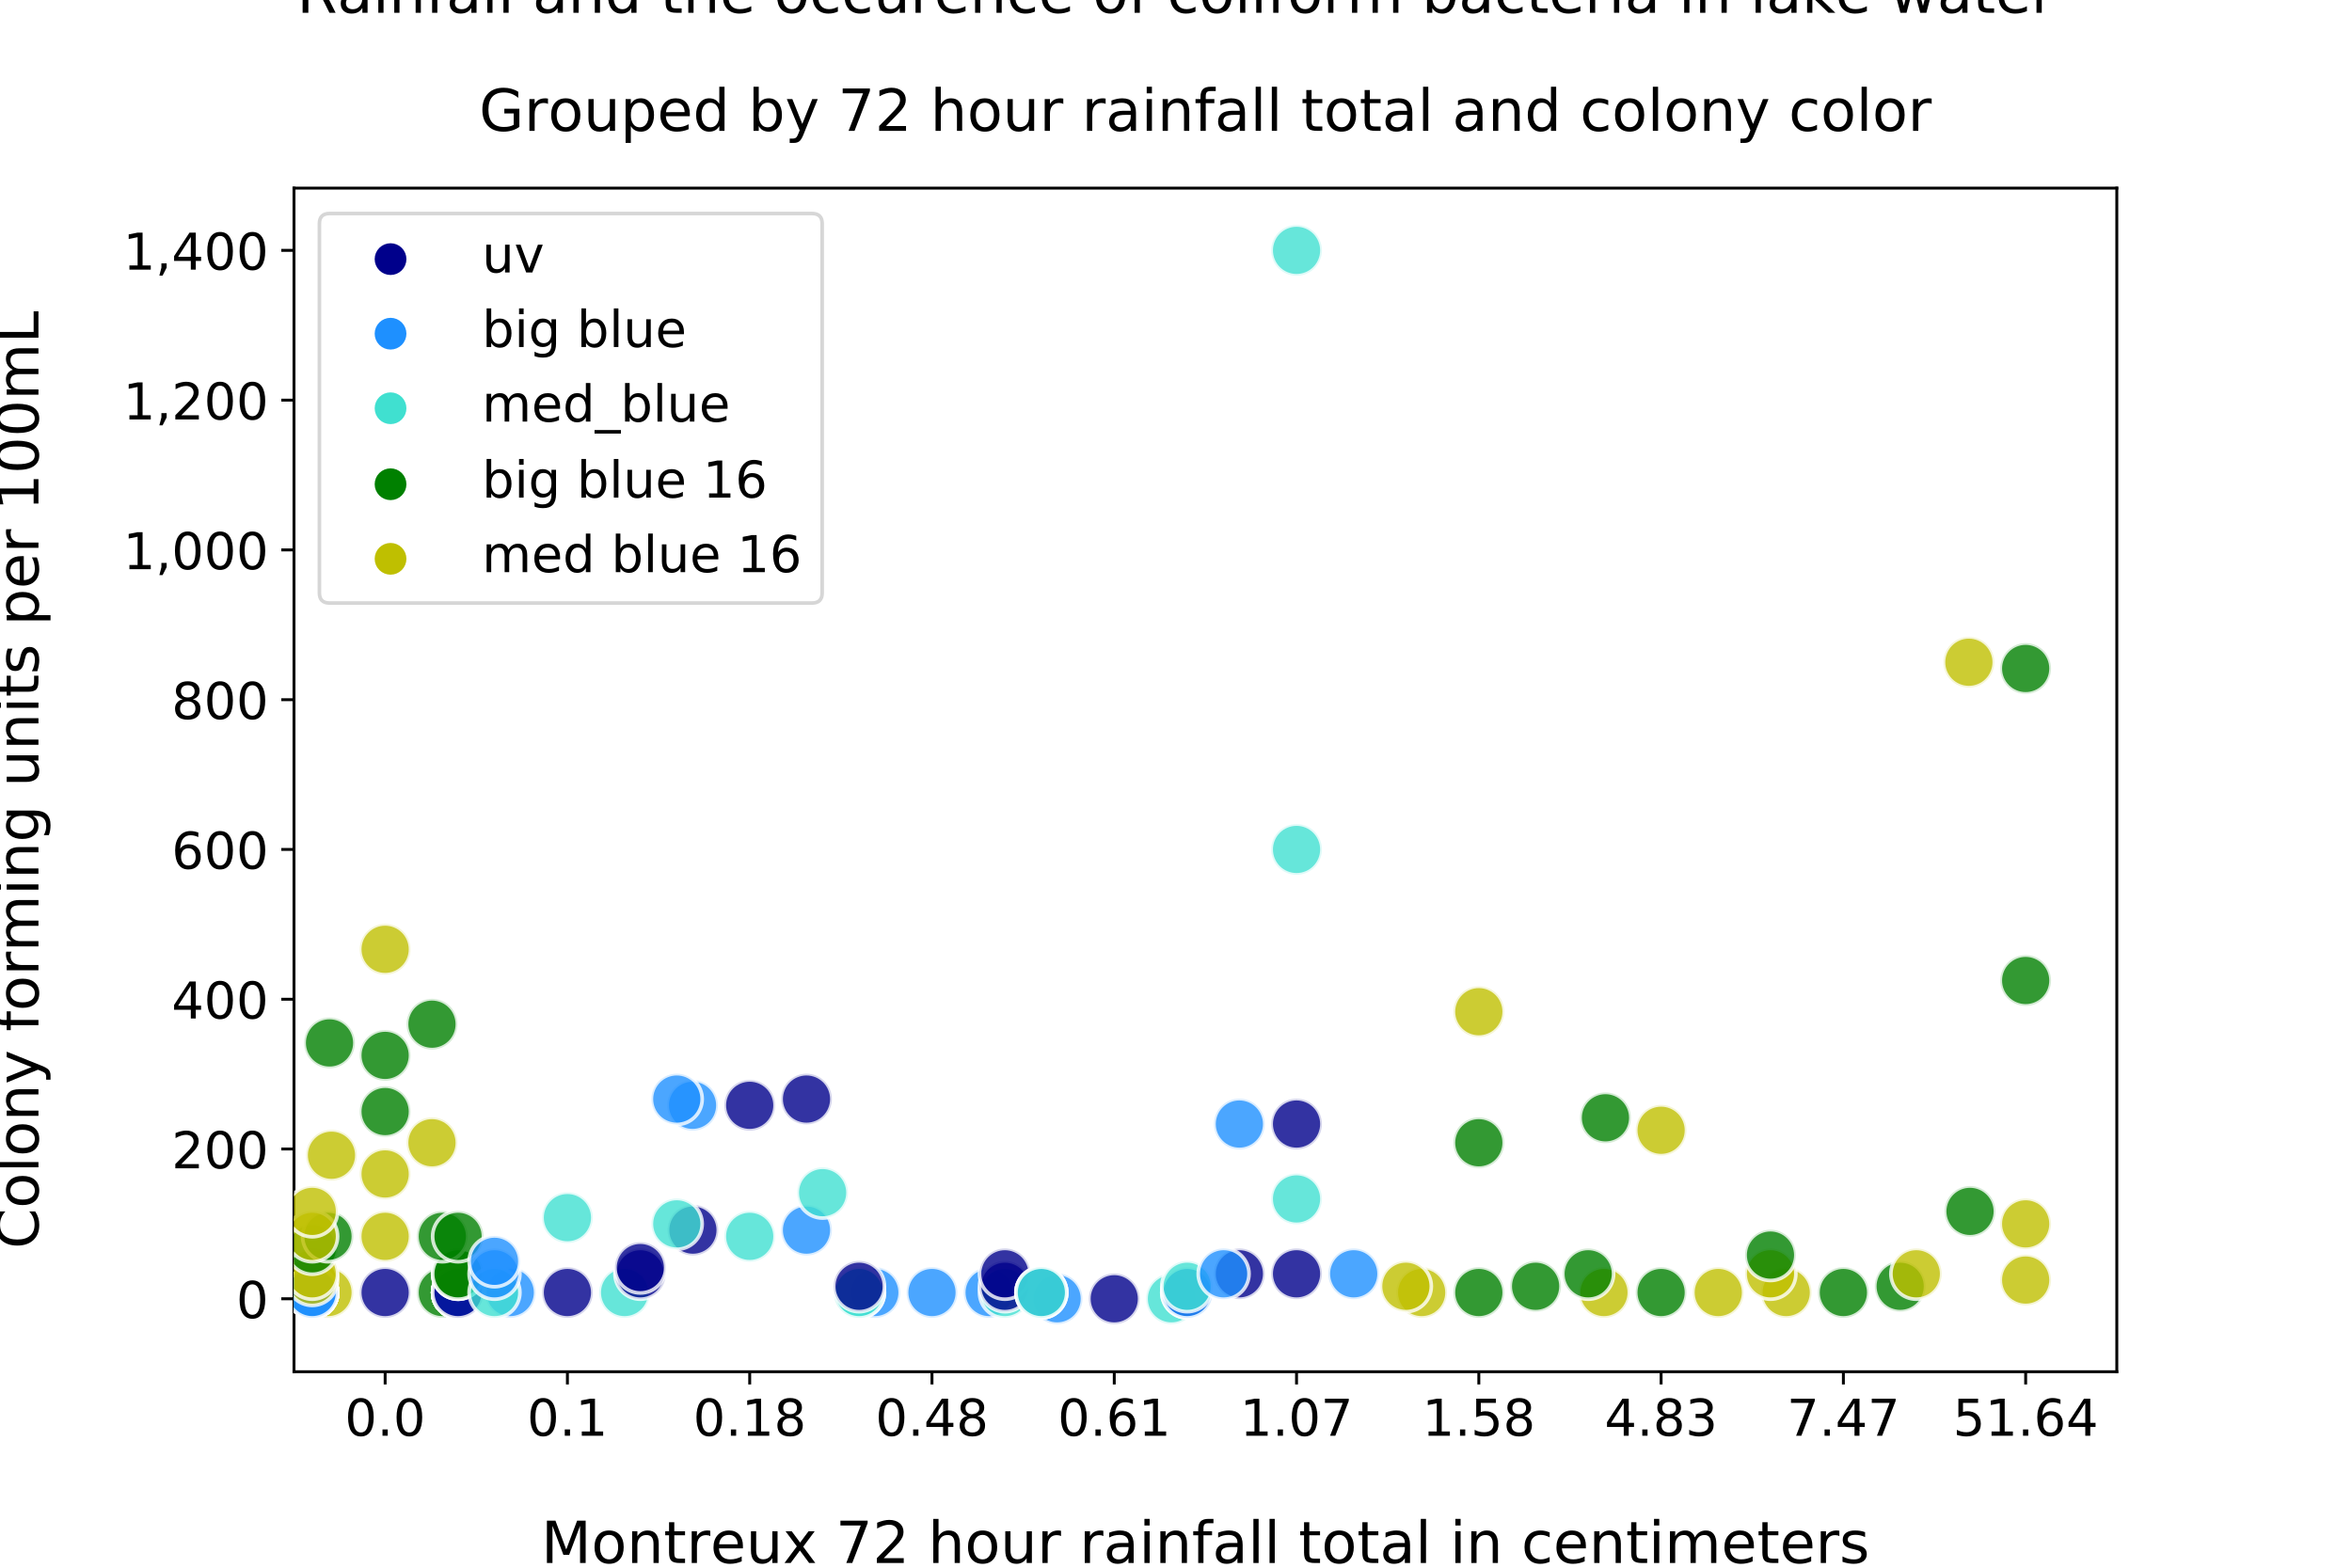 <?xml version="1.0" encoding="utf-8" standalone="no"?>
<!DOCTYPE svg PUBLIC "-//W3C//DTD SVG 1.1//EN"
  "http://www.w3.org/Graphics/SVG/1.1/DTD/svg11.dtd">
<!-- Created with matplotlib (http://matplotlib.org/) -->
<svg height="432pt" version="1.1" viewBox="0 0 648 432" width="648pt" xmlns="http://www.w3.org/2000/svg" xmlns:xlink="http://www.w3.org/1999/xlink">
 <defs>
  <style type="text/css">
*{stroke-linecap:butt;stroke-linejoin:round;}
  </style>
 </defs>
 <g id="figure_1">
  <g id="patch_1">
   <path d="M 0 432 
L 648 432 
L 648 0 
L 0 0 
z
" style="fill:#ffffff;"/>
  </g>
  <g id="axes_1">
   <g id="patch_2">
    <path d="M 81 378 
L 583.2 378 
L 583.2 51.84 
L 81 51.84 
z
" style="fill:#ffffff;"/>
   </g>
   <g id="PathCollection_1"/>
   <g id="PathCollection_2"/>
   <g id="PathCollection_3"/>
   <g id="PathCollection_4"/>
   <g id="PathCollection_5"/>
   <g id="matplotlib.axis_1">
    <g id="xtick_1">
     <g id="line2d_1">
      <defs>
       <path d="M 0 0 
L 0 3.5 
" id="md6dbaa2e44" style="stroke:#000000;stroke-width:0.8;"/>
      </defs>
      <g>
       <use style="stroke:#000000;stroke-width:0.8;" x="106.11" xlink:href="#md6dbaa2e44" y="378"/>
      </g>
     </g>
     <g id="text_1">
      <!-- 0.0 -->
      <defs>
       <path d="M 31.781 66.406 
Q 24.172 66.406 20.328 58.906 
Q 16.5 51.422 16.5 36.375 
Q 16.5 21.391 20.328 13.891 
Q 24.172 6.391 31.781 6.391 
Q 39.453 6.391 43.281 13.891 
Q 47.125 21.391 47.125 36.375 
Q 47.125 51.422 43.281 58.906 
Q 39.453 66.406 31.781 66.406 
z
M 31.781 74.219 
Q 44.047 74.219 50.516 64.516 
Q 56.984 54.828 56.984 36.375 
Q 56.984 17.969 50.516 8.266 
Q 44.047 -1.422 31.781 -1.422 
Q 19.531 -1.422 13.062 8.266 
Q 6.594 17.969 6.594 36.375 
Q 6.594 54.828 13.062 64.516 
Q 19.531 74.219 31.781 74.219 
z
" id="DejaVuSans-30"/>
       <path d="M 10.688 12.406 
L 21 12.406 
L 21 0 
L 10.688 0 
z
" id="DejaVuSans-2e"/>
      </defs>
      <g transform="translate(94.978 395.638)scale(0.14 -0.14)">
       <use xlink:href="#DejaVuSans-30"/>
       <use x="63.623" xlink:href="#DejaVuSans-2e"/>
       <use x="95.41" xlink:href="#DejaVuSans-30"/>
      </g>
     </g>
    </g>
    <g id="xtick_2">
     <g id="line2d_2">
      <g>
       <use style="stroke:#000000;stroke-width:0.8;" x="156.33" xlink:href="#md6dbaa2e44" y="378"/>
      </g>
     </g>
     <g id="text_2">
      <!-- 0.1 -->
      <defs>
       <path d="M 12.406 8.297 
L 28.516 8.297 
L 28.516 63.922 
L 10.984 60.406 
L 10.984 69.391 
L 28.422 72.906 
L 38.281 72.906 
L 38.281 8.297 
L 54.391 8.297 
L 54.391 0 
L 12.406 0 
z
" id="DejaVuSans-31"/>
      </defs>
      <g transform="translate(145.198 395.638)scale(0.14 -0.14)">
       <use xlink:href="#DejaVuSans-30"/>
       <use x="63.623" xlink:href="#DejaVuSans-2e"/>
       <use x="95.41" xlink:href="#DejaVuSans-31"/>
      </g>
     </g>
    </g>
    <g id="xtick_3">
     <g id="line2d_3">
      <g>
       <use style="stroke:#000000;stroke-width:0.8;" x="206.55" xlink:href="#md6dbaa2e44" y="378"/>
      </g>
     </g>
     <g id="text_3">
      <!-- 0.18 -->
      <defs>
       <path d="M 31.781 34.625 
Q 24.75 34.625 20.719 30.859 
Q 16.703 27.094 16.703 20.516 
Q 16.703 13.922 20.719 10.156 
Q 24.75 6.391 31.781 6.391 
Q 38.812 6.391 42.859 10.172 
Q 46.922 13.969 46.922 20.516 
Q 46.922 27.094 42.891 30.859 
Q 38.875 34.625 31.781 34.625 
z
M 21.922 38.812 
Q 15.578 40.375 12.031 44.719 
Q 8.5 49.078 8.5 55.328 
Q 8.5 64.062 14.719 69.141 
Q 20.953 74.219 31.781 74.219 
Q 42.672 74.219 48.875 69.141 
Q 55.078 64.062 55.078 55.328 
Q 55.078 49.078 51.531 44.719 
Q 48 40.375 41.703 38.812 
Q 48.828 37.156 52.797 32.312 
Q 56.781 27.484 56.781 20.516 
Q 56.781 9.906 50.312 4.234 
Q 43.844 -1.422 31.781 -1.422 
Q 19.734 -1.422 13.25 4.234 
Q 6.781 9.906 6.781 20.516 
Q 6.781 27.484 10.781 32.312 
Q 14.797 37.156 21.922 38.812 
z
M 18.312 54.391 
Q 18.312 48.734 21.844 45.562 
Q 25.391 42.391 31.781 42.391 
Q 38.141 42.391 41.719 45.562 
Q 45.312 48.734 45.312 54.391 
Q 45.312 60.062 41.719 63.234 
Q 38.141 66.406 31.781 66.406 
Q 25.391 66.406 21.844 63.234 
Q 18.312 60.062 18.312 54.391 
z
" id="DejaVuSans-38"/>
      </defs>
      <g transform="translate(190.964 395.638)scale(0.14 -0.14)">
       <use xlink:href="#DejaVuSans-30"/>
       <use x="63.623" xlink:href="#DejaVuSans-2e"/>
       <use x="95.41" xlink:href="#DejaVuSans-31"/>
       <use x="159.033" xlink:href="#DejaVuSans-38"/>
      </g>
     </g>
    </g>
    <g id="xtick_4">
     <g id="line2d_4">
      <g>
       <use style="stroke:#000000;stroke-width:0.8;" x="256.77" xlink:href="#md6dbaa2e44" y="378"/>
      </g>
     </g>
     <g id="text_4">
      <!-- 0.48 -->
      <defs>
       <path d="M 37.797 64.312 
L 12.891 25.391 
L 37.797 25.391 
z
M 35.203 72.906 
L 47.609 72.906 
L 47.609 25.391 
L 58.016 25.391 
L 58.016 17.188 
L 47.609 17.188 
L 47.609 0 
L 37.797 0 
L 37.797 17.188 
L 4.891 17.188 
L 4.891 26.703 
z
" id="DejaVuSans-34"/>
      </defs>
      <g transform="translate(241.184 395.638)scale(0.14 -0.14)">
       <use xlink:href="#DejaVuSans-30"/>
       <use x="63.623" xlink:href="#DejaVuSans-2e"/>
       <use x="95.41" xlink:href="#DejaVuSans-34"/>
       <use x="159.033" xlink:href="#DejaVuSans-38"/>
      </g>
     </g>
    </g>
    <g id="xtick_5">
     <g id="line2d_5">
      <g>
       <use style="stroke:#000000;stroke-width:0.8;" x="306.99" xlink:href="#md6dbaa2e44" y="378"/>
      </g>
     </g>
     <g id="text_5">
      <!-- 0.61 -->
      <defs>
       <path d="M 33.016 40.375 
Q 26.375 40.375 22.484 35.828 
Q 18.609 31.297 18.609 23.391 
Q 18.609 15.531 22.484 10.953 
Q 26.375 6.391 33.016 6.391 
Q 39.656 6.391 43.531 10.953 
Q 47.406 15.531 47.406 23.391 
Q 47.406 31.297 43.531 35.828 
Q 39.656 40.375 33.016 40.375 
z
M 52.594 71.297 
L 52.594 62.312 
Q 48.875 64.062 45.094 64.984 
Q 41.312 65.922 37.594 65.922 
Q 27.828 65.922 22.672 59.328 
Q 17.531 52.734 16.797 39.406 
Q 19.672 43.656 24.016 45.922 
Q 28.375 48.188 33.594 48.188 
Q 44.578 48.188 50.953 41.516 
Q 57.328 34.859 57.328 23.391 
Q 57.328 12.156 50.688 5.359 
Q 44.047 -1.422 33.016 -1.422 
Q 20.359 -1.422 13.672 8.266 
Q 6.984 17.969 6.984 36.375 
Q 6.984 53.656 15.188 63.938 
Q 23.391 74.219 37.203 74.219 
Q 40.922 74.219 44.703 73.484 
Q 48.484 72.75 52.594 71.297 
z
" id="DejaVuSans-36"/>
      </defs>
      <g transform="translate(291.404 395.638)scale(0.14 -0.14)">
       <use xlink:href="#DejaVuSans-30"/>
       <use x="63.623" xlink:href="#DejaVuSans-2e"/>
       <use x="95.41" xlink:href="#DejaVuSans-36"/>
       <use x="159.033" xlink:href="#DejaVuSans-31"/>
      </g>
     </g>
    </g>
    <g id="xtick_6">
     <g id="line2d_6">
      <g>
       <use style="stroke:#000000;stroke-width:0.8;" x="357.21" xlink:href="#md6dbaa2e44" y="378"/>
      </g>
     </g>
     <g id="text_6">
      <!-- 1.07 -->
      <defs>
       <path d="M 8.203 72.906 
L 55.078 72.906 
L 55.078 68.703 
L 28.609 0 
L 18.312 0 
L 43.219 64.594 
L 8.203 64.594 
z
" id="DejaVuSans-37"/>
      </defs>
      <g transform="translate(341.624 395.638)scale(0.14 -0.14)">
       <use xlink:href="#DejaVuSans-31"/>
       <use x="63.623" xlink:href="#DejaVuSans-2e"/>
       <use x="95.41" xlink:href="#DejaVuSans-30"/>
       <use x="159.033" xlink:href="#DejaVuSans-37"/>
      </g>
     </g>
    </g>
    <g id="xtick_7">
     <g id="line2d_7">
      <g>
       <use style="stroke:#000000;stroke-width:0.8;" x="407.43" xlink:href="#md6dbaa2e44" y="378"/>
      </g>
     </g>
     <g id="text_7">
      <!-- 1.58 -->
      <defs>
       <path d="M 10.797 72.906 
L 49.516 72.906 
L 49.516 64.594 
L 19.828 64.594 
L 19.828 46.734 
Q 21.969 47.469 24.109 47.828 
Q 26.266 48.188 28.422 48.188 
Q 40.625 48.188 47.75 41.5 
Q 54.891 34.812 54.891 23.391 
Q 54.891 11.625 47.562 5.094 
Q 40.234 -1.422 26.906 -1.422 
Q 22.312 -1.422 17.547 -0.641 
Q 12.797 0.141 7.719 1.703 
L 7.719 11.625 
Q 12.109 9.234 16.797 8.062 
Q 21.484 6.891 26.703 6.891 
Q 35.156 6.891 40.078 11.328 
Q 45.016 15.766 45.016 23.391 
Q 45.016 31 40.078 35.438 
Q 35.156 39.891 26.703 39.891 
Q 22.75 39.891 18.812 39.016 
Q 14.891 38.141 10.797 36.281 
z
" id="DejaVuSans-35"/>
      </defs>
      <g transform="translate(391.844 395.638)scale(0.14 -0.14)">
       <use xlink:href="#DejaVuSans-31"/>
       <use x="63.623" xlink:href="#DejaVuSans-2e"/>
       <use x="95.41" xlink:href="#DejaVuSans-35"/>
       <use x="159.033" xlink:href="#DejaVuSans-38"/>
      </g>
     </g>
    </g>
    <g id="xtick_8">
     <g id="line2d_8">
      <g>
       <use style="stroke:#000000;stroke-width:0.8;" x="457.65" xlink:href="#md6dbaa2e44" y="378"/>
      </g>
     </g>
     <g id="text_8">
      <!-- 4.83 -->
      <defs>
       <path d="M 40.578 39.312 
Q 47.656 37.797 51.625 33 
Q 55.609 28.219 55.609 21.188 
Q 55.609 10.406 48.188 4.484 
Q 40.766 -1.422 27.094 -1.422 
Q 22.516 -1.422 17.656 -0.516 
Q 12.797 0.391 7.625 2.203 
L 7.625 11.719 
Q 11.719 9.328 16.594 8.109 
Q 21.484 6.891 26.812 6.891 
Q 36.078 6.891 40.938 10.547 
Q 45.797 14.203 45.797 21.188 
Q 45.797 27.641 41.281 31.266 
Q 36.766 34.906 28.719 34.906 
L 20.219 34.906 
L 20.219 43.016 
L 29.109 43.016 
Q 36.375 43.016 40.234 45.922 
Q 44.094 48.828 44.094 54.297 
Q 44.094 59.906 40.109 62.906 
Q 36.141 65.922 28.719 65.922 
Q 24.656 65.922 20.016 65.031 
Q 15.375 64.156 9.812 62.312 
L 9.812 71.094 
Q 15.438 72.656 20.344 73.438 
Q 25.25 74.219 29.594 74.219 
Q 40.828 74.219 47.359 69.109 
Q 53.906 64.016 53.906 55.328 
Q 53.906 49.266 50.438 45.094 
Q 46.969 40.922 40.578 39.312 
z
" id="DejaVuSans-33"/>
      </defs>
      <g transform="translate(442.064 395.638)scale(0.14 -0.14)">
       <use xlink:href="#DejaVuSans-34"/>
       <use x="63.623" xlink:href="#DejaVuSans-2e"/>
       <use x="95.41" xlink:href="#DejaVuSans-38"/>
       <use x="159.033" xlink:href="#DejaVuSans-33"/>
      </g>
     </g>
    </g>
    <g id="xtick_9">
     <g id="line2d_9">
      <g>
       <use style="stroke:#000000;stroke-width:0.8;" x="507.87" xlink:href="#md6dbaa2e44" y="378"/>
      </g>
     </g>
     <g id="text_9">
      <!-- 7.47 -->
      <g transform="translate(492.284 395.638)scale(0.14 -0.14)">
       <use xlink:href="#DejaVuSans-37"/>
       <use x="63.623" xlink:href="#DejaVuSans-2e"/>
       <use x="95.41" xlink:href="#DejaVuSans-34"/>
       <use x="159.033" xlink:href="#DejaVuSans-37"/>
      </g>
     </g>
    </g>
    <g id="xtick_10">
     <g id="line2d_10">
      <g>
       <use style="stroke:#000000;stroke-width:0.8;" x="558.09" xlink:href="#md6dbaa2e44" y="378"/>
      </g>
     </g>
     <g id="text_10">
      <!-- 51.64 -->
      <g transform="translate(538.05 395.638)scale(0.14 -0.14)">
       <use xlink:href="#DejaVuSans-35"/>
       <use x="63.623" xlink:href="#DejaVuSans-31"/>
       <use x="127.246" xlink:href="#DejaVuSans-2e"/>
       <use x="159.033" xlink:href="#DejaVuSans-36"/>
       <use x="222.656" xlink:href="#DejaVuSans-34"/>
      </g>
     </g>
    </g>
    <g id="text_11">
     <!-- Montreux 72 hour rainfall total in centimeters -->
     <defs>
      <path d="M 9.812 72.906 
L 24.516 72.906 
L 43.109 23.297 
L 61.812 72.906 
L 76.516 72.906 
L 76.516 0 
L 66.891 0 
L 66.891 64.016 
L 48.094 14.016 
L 38.188 14.016 
L 19.391 64.016 
L 19.391 0 
L 9.812 0 
z
" id="DejaVuSans-4d"/>
      <path d="M 30.609 48.391 
Q 23.391 48.391 19.188 42.75 
Q 14.984 37.109 14.984 27.297 
Q 14.984 17.484 19.156 11.844 
Q 23.344 6.203 30.609 6.203 
Q 37.797 6.203 41.984 11.859 
Q 46.188 17.531 46.188 27.297 
Q 46.188 37.016 41.984 42.703 
Q 37.797 48.391 30.609 48.391 
z
M 30.609 56 
Q 42.328 56 49.016 48.375 
Q 55.719 40.766 55.719 27.297 
Q 55.719 13.875 49.016 6.219 
Q 42.328 -1.422 30.609 -1.422 
Q 18.844 -1.422 12.172 6.219 
Q 5.516 13.875 5.516 27.297 
Q 5.516 40.766 12.172 48.375 
Q 18.844 56 30.609 56 
z
" id="DejaVuSans-6f"/>
      <path d="M 54.891 33.016 
L 54.891 0 
L 45.906 0 
L 45.906 32.719 
Q 45.906 40.484 42.875 44.328 
Q 39.844 48.188 33.797 48.188 
Q 26.516 48.188 22.312 43.547 
Q 18.109 38.922 18.109 30.906 
L 18.109 0 
L 9.078 0 
L 9.078 54.688 
L 18.109 54.688 
L 18.109 46.188 
Q 21.344 51.125 25.703 53.562 
Q 30.078 56 35.797 56 
Q 45.219 56 50.047 50.172 
Q 54.891 44.344 54.891 33.016 
z
" id="DejaVuSans-6e"/>
      <path d="M 18.312 70.219 
L 18.312 54.688 
L 36.812 54.688 
L 36.812 47.703 
L 18.312 47.703 
L 18.312 18.016 
Q 18.312 11.328 20.141 9.422 
Q 21.969 7.516 27.594 7.516 
L 36.812 7.516 
L 36.812 0 
L 27.594 0 
Q 17.188 0 13.234 3.875 
Q 9.281 7.766 9.281 18.016 
L 9.281 47.703 
L 2.688 47.703 
L 2.688 54.688 
L 9.281 54.688 
L 9.281 70.219 
z
" id="DejaVuSans-74"/>
      <path d="M 41.109 46.297 
Q 39.594 47.172 37.812 47.578 
Q 36.031 48 33.891 48 
Q 26.266 48 22.188 43.047 
Q 18.109 38.094 18.109 28.812 
L 18.109 0 
L 9.078 0 
L 9.078 54.688 
L 18.109 54.688 
L 18.109 46.188 
Q 20.953 51.172 25.484 53.578 
Q 30.031 56 36.531 56 
Q 37.453 56 38.578 55.875 
Q 39.703 55.766 41.062 55.516 
z
" id="DejaVuSans-72"/>
      <path d="M 56.203 29.594 
L 56.203 25.203 
L 14.891 25.203 
Q 15.484 15.922 20.484 11.062 
Q 25.484 6.203 34.422 6.203 
Q 39.594 6.203 44.453 7.469 
Q 49.312 8.734 54.109 11.281 
L 54.109 2.781 
Q 49.266 0.734 44.188 -0.344 
Q 39.109 -1.422 33.891 -1.422 
Q 20.797 -1.422 13.156 6.188 
Q 5.516 13.812 5.516 26.812 
Q 5.516 40.234 12.766 48.109 
Q 20.016 56 32.328 56 
Q 43.359 56 49.781 48.891 
Q 56.203 41.797 56.203 29.594 
z
M 47.219 32.234 
Q 47.125 39.594 43.094 43.984 
Q 39.062 48.391 32.422 48.391 
Q 24.906 48.391 20.391 44.141 
Q 15.875 39.891 15.188 32.172 
z
" id="DejaVuSans-65"/>
      <path d="M 8.5 21.578 
L 8.5 54.688 
L 17.484 54.688 
L 17.484 21.922 
Q 17.484 14.156 20.5 10.266 
Q 23.531 6.391 29.594 6.391 
Q 36.859 6.391 41.078 11.031 
Q 45.312 15.672 45.312 23.688 
L 45.312 54.688 
L 54.297 54.688 
L 54.297 0 
L 45.312 0 
L 45.312 8.406 
Q 42.047 3.422 37.719 1 
Q 33.406 -1.422 27.688 -1.422 
Q 18.266 -1.422 13.375 4.438 
Q 8.5 10.297 8.5 21.578 
z
M 31.109 56 
z
" id="DejaVuSans-75"/>
      <path d="M 54.891 54.688 
L 35.109 28.078 
L 55.906 0 
L 45.312 0 
L 29.391 21.484 
L 13.484 0 
L 2.875 0 
L 24.125 28.609 
L 4.688 54.688 
L 15.281 54.688 
L 29.781 35.203 
L 44.281 54.688 
z
" id="DejaVuSans-78"/>
      <path id="DejaVuSans-20"/>
      <path d="M 19.188 8.297 
L 53.609 8.297 
L 53.609 0 
L 7.328 0 
L 7.328 8.297 
Q 12.938 14.109 22.625 23.891 
Q 32.328 33.688 34.812 36.531 
Q 39.547 41.844 41.422 45.531 
Q 43.312 49.219 43.312 52.781 
Q 43.312 58.594 39.234 62.25 
Q 35.156 65.922 28.609 65.922 
Q 23.969 65.922 18.812 64.312 
Q 13.672 62.703 7.812 59.422 
L 7.812 69.391 
Q 13.766 71.781 18.938 73 
Q 24.125 74.219 28.422 74.219 
Q 39.75 74.219 46.484 68.547 
Q 53.219 62.891 53.219 53.422 
Q 53.219 48.922 51.531 44.891 
Q 49.859 40.875 45.406 35.406 
Q 44.188 33.984 37.641 27.219 
Q 31.109 20.453 19.188 8.297 
z
" id="DejaVuSans-32"/>
      <path d="M 54.891 33.016 
L 54.891 0 
L 45.906 0 
L 45.906 32.719 
Q 45.906 40.484 42.875 44.328 
Q 39.844 48.188 33.797 48.188 
Q 26.516 48.188 22.312 43.547 
Q 18.109 38.922 18.109 30.906 
L 18.109 0 
L 9.078 0 
L 9.078 75.984 
L 18.109 75.984 
L 18.109 46.188 
Q 21.344 51.125 25.703 53.562 
Q 30.078 56 35.797 56 
Q 45.219 56 50.047 50.172 
Q 54.891 44.344 54.891 33.016 
z
" id="DejaVuSans-68"/>
      <path d="M 34.281 27.484 
Q 23.391 27.484 19.188 25 
Q 14.984 22.516 14.984 16.5 
Q 14.984 11.719 18.141 8.906 
Q 21.297 6.109 26.703 6.109 
Q 34.188 6.109 38.703 11.406 
Q 43.219 16.703 43.219 25.484 
L 43.219 27.484 
z
M 52.203 31.203 
L 52.203 0 
L 43.219 0 
L 43.219 8.297 
Q 40.141 3.328 35.547 0.953 
Q 30.953 -1.422 24.312 -1.422 
Q 15.922 -1.422 10.953 3.297 
Q 6 8.016 6 15.922 
Q 6 25.141 12.172 29.828 
Q 18.359 34.516 30.609 34.516 
L 43.219 34.516 
L 43.219 35.406 
Q 43.219 41.609 39.141 45 
Q 35.062 48.391 27.688 48.391 
Q 23 48.391 18.547 47.266 
Q 14.109 46.141 10.016 43.891 
L 10.016 52.203 
Q 14.938 54.109 19.578 55.047 
Q 24.219 56 28.609 56 
Q 40.484 56 46.344 49.844 
Q 52.203 43.703 52.203 31.203 
z
" id="DejaVuSans-61"/>
      <path d="M 9.422 54.688 
L 18.406 54.688 
L 18.406 0 
L 9.422 0 
z
M 9.422 75.984 
L 18.406 75.984 
L 18.406 64.594 
L 9.422 64.594 
z
" id="DejaVuSans-69"/>
      <path d="M 37.109 75.984 
L 37.109 68.5 
L 28.516 68.5 
Q 23.688 68.5 21.797 66.547 
Q 19.922 64.594 19.922 59.516 
L 19.922 54.688 
L 34.719 54.688 
L 34.719 47.703 
L 19.922 47.703 
L 19.922 0 
L 10.891 0 
L 10.891 47.703 
L 2.297 47.703 
L 2.297 54.688 
L 10.891 54.688 
L 10.891 58.5 
Q 10.891 67.625 15.141 71.797 
Q 19.391 75.984 28.609 75.984 
z
" id="DejaVuSans-66"/>
      <path d="M 9.422 75.984 
L 18.406 75.984 
L 18.406 0 
L 9.422 0 
z
" id="DejaVuSans-6c"/>
      <path d="M 48.781 52.594 
L 48.781 44.188 
Q 44.969 46.297 41.141 47.344 
Q 37.312 48.391 33.406 48.391 
Q 24.656 48.391 19.812 42.844 
Q 14.984 37.312 14.984 27.297 
Q 14.984 17.281 19.812 11.734 
Q 24.656 6.203 33.406 6.203 
Q 37.312 6.203 41.141 7.25 
Q 44.969 8.297 48.781 10.406 
L 48.781 2.094 
Q 45.016 0.344 40.984 -0.531 
Q 36.969 -1.422 32.422 -1.422 
Q 20.062 -1.422 12.781 6.344 
Q 5.516 14.109 5.516 27.297 
Q 5.516 40.672 12.859 48.328 
Q 20.219 56 33.016 56 
Q 37.156 56 41.109 55.141 
Q 45.062 54.297 48.781 52.594 
z
" id="DejaVuSans-63"/>
      <path d="M 52 44.188 
Q 55.375 50.25 60.062 53.125 
Q 64.75 56 71.094 56 
Q 79.641 56 84.281 50.016 
Q 88.922 44.047 88.922 33.016 
L 88.922 0 
L 79.891 0 
L 79.891 32.719 
Q 79.891 40.578 77.094 44.375 
Q 74.312 48.188 68.609 48.188 
Q 61.625 48.188 57.562 43.547 
Q 53.516 38.922 53.516 30.906 
L 53.516 0 
L 44.484 0 
L 44.484 32.719 
Q 44.484 40.625 41.703 44.406 
Q 38.922 48.188 33.109 48.188 
Q 26.219 48.188 22.156 43.531 
Q 18.109 38.875 18.109 30.906 
L 18.109 0 
L 9.078 0 
L 9.078 54.688 
L 18.109 54.688 
L 18.109 46.188 
Q 21.188 51.219 25.484 53.609 
Q 29.781 56 35.688 56 
Q 41.656 56 45.828 52.969 
Q 50 49.953 52 44.188 
z
" id="DejaVuSans-6d"/>
      <path d="M 44.281 53.078 
L 44.281 44.578 
Q 40.484 46.531 36.375 47.5 
Q 32.281 48.484 27.875 48.484 
Q 21.188 48.484 17.844 46.438 
Q 14.5 44.391 14.5 40.281 
Q 14.5 37.156 16.891 35.375 
Q 19.281 33.594 26.516 31.984 
L 29.594 31.297 
Q 39.156 29.25 43.188 25.516 
Q 47.219 21.781 47.219 15.094 
Q 47.219 7.469 41.188 3.016 
Q 35.156 -1.422 24.609 -1.422 
Q 20.219 -1.422 15.453 -0.562 
Q 10.688 0.297 5.422 2 
L 5.422 11.281 
Q 10.406 8.688 15.234 7.391 
Q 20.062 6.109 24.812 6.109 
Q 31.156 6.109 34.562 8.281 
Q 37.984 10.453 37.984 14.406 
Q 37.984 18.062 35.516 20.016 
Q 33.062 21.969 24.703 23.781 
L 21.578 24.516 
Q 13.234 26.266 9.516 29.906 
Q 5.812 33.547 5.812 39.891 
Q 5.812 47.609 11.281 51.797 
Q 16.75 56 26.812 56 
Q 31.781 56 36.172 55.266 
Q 40.578 54.547 44.281 53.078 
z
" id="DejaVuSans-73"/>
     </defs>
     <g transform="translate(149.111 430.707)scale(0.16 -0.16)">
      <use xlink:href="#DejaVuSans-4d"/>
      <use x="86.279" xlink:href="#DejaVuSans-6f"/>
      <use x="147.461" xlink:href="#DejaVuSans-6e"/>
      <use x="210.84" xlink:href="#DejaVuSans-74"/>
      <use x="250.049" xlink:href="#DejaVuSans-72"/>
      <use x="291.131" xlink:href="#DejaVuSans-65"/>
      <use x="352.654" xlink:href="#DejaVuSans-75"/>
      <use x="416.033" xlink:href="#DejaVuSans-78"/>
      <use x="475.213" xlink:href="#DejaVuSans-20"/>
      <use x="507" xlink:href="#DejaVuSans-37"/>
      <use x="570.623" xlink:href="#DejaVuSans-32"/>
      <use x="634.246" xlink:href="#DejaVuSans-20"/>
      <use x="666.033" xlink:href="#DejaVuSans-68"/>
      <use x="729.412" xlink:href="#DejaVuSans-6f"/>
      <use x="790.594" xlink:href="#DejaVuSans-75"/>
      <use x="853.973" xlink:href="#DejaVuSans-72"/>
      <use x="895.086" xlink:href="#DejaVuSans-20"/>
      <use x="926.873" xlink:href="#DejaVuSans-72"/>
      <use x="967.986" xlink:href="#DejaVuSans-61"/>
      <use x="1029.266" xlink:href="#DejaVuSans-69"/>
      <use x="1057.049" xlink:href="#DejaVuSans-6e"/>
      <use x="1120.428" xlink:href="#DejaVuSans-66"/>
      <use x="1155.633" xlink:href="#DejaVuSans-61"/>
      <use x="1216.912" xlink:href="#DejaVuSans-6c"/>
      <use x="1244.695" xlink:href="#DejaVuSans-6c"/>
      <use x="1272.479" xlink:href="#DejaVuSans-20"/>
      <use x="1304.266" xlink:href="#DejaVuSans-74"/>
      <use x="1343.475" xlink:href="#DejaVuSans-6f"/>
      <use x="1404.656" xlink:href="#DejaVuSans-74"/>
      <use x="1443.865" xlink:href="#DejaVuSans-61"/>
      <use x="1505.145" xlink:href="#DejaVuSans-6c"/>
      <use x="1532.928" xlink:href="#DejaVuSans-20"/>
      <use x="1564.715" xlink:href="#DejaVuSans-69"/>
      <use x="1592.498" xlink:href="#DejaVuSans-6e"/>
      <use x="1655.877" xlink:href="#DejaVuSans-20"/>
      <use x="1687.664" xlink:href="#DejaVuSans-63"/>
      <use x="1742.645" xlink:href="#DejaVuSans-65"/>
      <use x="1804.168" xlink:href="#DejaVuSans-6e"/>
      <use x="1867.547" xlink:href="#DejaVuSans-74"/>
      <use x="1906.756" xlink:href="#DejaVuSans-69"/>
      <use x="1934.539" xlink:href="#DejaVuSans-6d"/>
      <use x="2031.951" xlink:href="#DejaVuSans-65"/>
      <use x="2093.475" xlink:href="#DejaVuSans-74"/>
      <use x="2132.684" xlink:href="#DejaVuSans-65"/>
      <use x="2194.207" xlink:href="#DejaVuSans-72"/>
      <use x="2235.32" xlink:href="#DejaVuSans-73"/>
     </g>
    </g>
   </g>
   <g id="matplotlib.axis_2">
    <g id="ytick_1">
     <g id="line2d_11">
      <defs>
       <path d="M 0 0 
L -3.5 0 
" id="m3945646720" style="stroke:#000000;stroke-width:0.8;"/>
      </defs>
      <g>
       <use style="stroke:#000000;stroke-width:0.8;" x="81" xlink:href="#m3945646720" y="357.894"/>
      </g>
     </g>
     <g id="text_12">
      <!-- 0 -->
      <g transform="translate(65.093 363.213)scale(0.14 -0.14)">
       <use xlink:href="#DejaVuSans-30"/>
      </g>
     </g>
    </g>
    <g id="ytick_2">
     <g id="line2d_12">
      <g>
       <use style="stroke:#000000;stroke-width:0.8;" x="81" xlink:href="#m3945646720" y="316.623"/>
      </g>
     </g>
     <g id="text_13">
      <!-- 200 -->
      <g transform="translate(47.278 321.942)scale(0.14 -0.14)">
       <use xlink:href="#DejaVuSans-32"/>
       <use x="63.623" xlink:href="#DejaVuSans-30"/>
       <use x="127.246" xlink:href="#DejaVuSans-30"/>
      </g>
     </g>
    </g>
    <g id="ytick_3">
     <g id="line2d_13">
      <g>
       <use style="stroke:#000000;stroke-width:0.8;" x="81" xlink:href="#m3945646720" y="275.351"/>
      </g>
     </g>
     <g id="text_14">
      <!-- 400 -->
      <g transform="translate(47.278 280.67)scale(0.14 -0.14)">
       <use xlink:href="#DejaVuSans-34"/>
       <use x="63.623" xlink:href="#DejaVuSans-30"/>
       <use x="127.246" xlink:href="#DejaVuSans-30"/>
      </g>
     </g>
    </g>
    <g id="ytick_4">
     <g id="line2d_14">
      <g>
       <use style="stroke:#000000;stroke-width:0.8;" x="81" xlink:href="#m3945646720" y="234.079"/>
      </g>
     </g>
     <g id="text_15">
      <!-- 600 -->
      <g transform="translate(47.278 239.398)scale(0.14 -0.14)">
       <use xlink:href="#DejaVuSans-36"/>
       <use x="63.623" xlink:href="#DejaVuSans-30"/>
       <use x="127.246" xlink:href="#DejaVuSans-30"/>
      </g>
     </g>
    </g>
    <g id="ytick_5">
     <g id="line2d_15">
      <g>
       <use style="stroke:#000000;stroke-width:0.8;" x="81" xlink:href="#m3945646720" y="192.808"/>
      </g>
     </g>
     <g id="text_16">
      <!-- 800 -->
      <g transform="translate(47.278 198.127)scale(0.14 -0.14)">
       <use xlink:href="#DejaVuSans-38"/>
       <use x="63.623" xlink:href="#DejaVuSans-30"/>
       <use x="127.246" xlink:href="#DejaVuSans-30"/>
      </g>
     </g>
    </g>
    <g id="ytick_6">
     <g id="line2d_16">
      <g>
       <use style="stroke:#000000;stroke-width:0.8;" x="81" xlink:href="#m3945646720" y="151.536"/>
      </g>
     </g>
     <g id="text_17">
      <!-- 1,000 -->
      <defs>
       <path d="M 11.719 12.406 
L 22.016 12.406 
L 22.016 4 
L 14.016 -11.625 
L 7.719 -11.625 
L 11.719 4 
z
" id="DejaVuSans-2c"/>
      </defs>
      <g transform="translate(33.921 156.855)scale(0.14 -0.14)">
       <use xlink:href="#DejaVuSans-31"/>
       <use x="63.623" xlink:href="#DejaVuSans-2c"/>
       <use x="95.41" xlink:href="#DejaVuSans-30"/>
       <use x="159.033" xlink:href="#DejaVuSans-30"/>
       <use x="222.656" xlink:href="#DejaVuSans-30"/>
      </g>
     </g>
    </g>
    <g id="ytick_7">
     <g id="line2d_17">
      <g>
       <use style="stroke:#000000;stroke-width:0.8;" x="81" xlink:href="#m3945646720" y="110.265"/>
      </g>
     </g>
     <g id="text_18">
      <!-- 1,200 -->
      <g transform="translate(33.921 115.584)scale(0.14 -0.14)">
       <use xlink:href="#DejaVuSans-31"/>
       <use x="63.623" xlink:href="#DejaVuSans-2c"/>
       <use x="95.41" xlink:href="#DejaVuSans-32"/>
       <use x="159.033" xlink:href="#DejaVuSans-30"/>
       <use x="222.656" xlink:href="#DejaVuSans-30"/>
      </g>
     </g>
    </g>
    <g id="ytick_8">
     <g id="line2d_18">
      <g>
       <use style="stroke:#000000;stroke-width:0.8;" x="81" xlink:href="#m3945646720" y="68.993"/>
      </g>
     </g>
     <g id="text_19">
      <!-- 1,400 -->
      <g transform="translate(33.921 74.312)scale(0.14 -0.14)">
       <use xlink:href="#DejaVuSans-31"/>
       <use x="63.623" xlink:href="#DejaVuSans-2c"/>
       <use x="95.41" xlink:href="#DejaVuSans-34"/>
       <use x="159.033" xlink:href="#DejaVuSans-30"/>
       <use x="222.656" xlink:href="#DejaVuSans-30"/>
      </g>
     </g>
    </g>
    <g id="text_20">
     <!-- Colony forming units per 100mL -->
     <defs>
      <path d="M 64.406 67.281 
L 64.406 56.891 
Q 59.422 61.531 53.781 63.812 
Q 48.141 66.109 41.797 66.109 
Q 29.297 66.109 22.656 58.469 
Q 16.016 50.828 16.016 36.375 
Q 16.016 21.969 22.656 14.328 
Q 29.297 6.688 41.797 6.688 
Q 48.141 6.688 53.781 8.984 
Q 59.422 11.281 64.406 15.922 
L 64.406 5.609 
Q 59.234 2.094 53.438 0.328 
Q 47.656 -1.422 41.219 -1.422 
Q 24.656 -1.422 15.125 8.703 
Q 5.609 18.844 5.609 36.375 
Q 5.609 53.953 15.125 64.078 
Q 24.656 74.219 41.219 74.219 
Q 47.75 74.219 53.531 72.484 
Q 59.328 70.75 64.406 67.281 
z
" id="DejaVuSans-43"/>
      <path d="M 32.172 -5.078 
Q 28.375 -14.844 24.75 -17.812 
Q 21.141 -20.797 15.094 -20.797 
L 7.906 -20.797 
L 7.906 -13.281 
L 13.188 -13.281 
Q 16.891 -13.281 18.938 -11.516 
Q 21 -9.766 23.484 -3.219 
L 25.094 0.875 
L 2.984 54.688 
L 12.5 54.688 
L 29.594 11.922 
L 46.688 54.688 
L 56.203 54.688 
z
" id="DejaVuSans-79"/>
      <path d="M 45.406 27.984 
Q 45.406 37.75 41.375 43.109 
Q 37.359 48.484 30.078 48.484 
Q 22.859 48.484 18.828 43.109 
Q 14.797 37.75 14.797 27.984 
Q 14.797 18.266 18.828 12.891 
Q 22.859 7.516 30.078 7.516 
Q 37.359 7.516 41.375 12.891 
Q 45.406 18.266 45.406 27.984 
z
M 54.391 6.781 
Q 54.391 -7.172 48.188 -13.984 
Q 42 -20.797 29.203 -20.797 
Q 24.469 -20.797 20.266 -20.094 
Q 16.062 -19.391 12.109 -17.922 
L 12.109 -9.188 
Q 16.062 -11.328 19.922 -12.344 
Q 23.781 -13.375 27.781 -13.375 
Q 36.625 -13.375 41.016 -8.766 
Q 45.406 -4.156 45.406 5.172 
L 45.406 9.625 
Q 42.625 4.781 38.281 2.391 
Q 33.938 0 27.875 0 
Q 17.828 0 11.672 7.656 
Q 5.516 15.328 5.516 27.984 
Q 5.516 40.672 11.672 48.328 
Q 17.828 56 27.875 56 
Q 33.938 56 38.281 53.609 
Q 42.625 51.219 45.406 46.391 
L 45.406 54.688 
L 54.391 54.688 
z
" id="DejaVuSans-67"/>
      <path d="M 18.109 8.203 
L 18.109 -20.797 
L 9.078 -20.797 
L 9.078 54.688 
L 18.109 54.688 
L 18.109 46.391 
Q 20.953 51.266 25.266 53.625 
Q 29.594 56 35.594 56 
Q 45.562 56 51.781 48.094 
Q 58.016 40.188 58.016 27.297 
Q 58.016 14.406 51.781 6.484 
Q 45.562 -1.422 35.594 -1.422 
Q 29.594 -1.422 25.266 0.953 
Q 20.953 3.328 18.109 8.203 
z
M 48.688 27.297 
Q 48.688 37.203 44.609 42.844 
Q 40.531 48.484 33.406 48.484 
Q 26.266 48.484 22.188 42.844 
Q 18.109 37.203 18.109 27.297 
Q 18.109 17.391 22.188 11.75 
Q 26.266 6.109 33.406 6.109 
Q 40.531 6.109 44.609 11.75 
Q 48.688 17.391 48.688 27.297 
z
" id="DejaVuSans-70"/>
      <path d="M 9.812 72.906 
L 19.672 72.906 
L 19.672 8.297 
L 55.172 8.297 
L 55.172 0 
L 9.812 0 
z
" id="DejaVuSans-4c"/>
     </defs>
     <g transform="translate(10.593 344.132)rotate(-90)scale(0.16 -0.16)">
      <use xlink:href="#DejaVuSans-43"/>
      <use x="69.824" xlink:href="#DejaVuSans-6f"/>
      <use x="131.006" xlink:href="#DejaVuSans-6c"/>
      <use x="158.789" xlink:href="#DejaVuSans-6f"/>
      <use x="219.971" xlink:href="#DejaVuSans-6e"/>
      <use x="283.35" xlink:href="#DejaVuSans-79"/>
      <use x="342.529" xlink:href="#DejaVuSans-20"/>
      <use x="374.316" xlink:href="#DejaVuSans-66"/>
      <use x="409.521" xlink:href="#DejaVuSans-6f"/>
      <use x="470.703" xlink:href="#DejaVuSans-72"/>
      <use x="511.801" xlink:href="#DejaVuSans-6d"/>
      <use x="609.213" xlink:href="#DejaVuSans-69"/>
      <use x="636.996" xlink:href="#DejaVuSans-6e"/>
      <use x="700.375" xlink:href="#DejaVuSans-67"/>
      <use x="763.852" xlink:href="#DejaVuSans-20"/>
      <use x="795.639" xlink:href="#DejaVuSans-75"/>
      <use x="859.018" xlink:href="#DejaVuSans-6e"/>
      <use x="922.396" xlink:href="#DejaVuSans-69"/>
      <use x="950.18" xlink:href="#DejaVuSans-74"/>
      <use x="989.389" xlink:href="#DejaVuSans-73"/>
      <use x="1041.488" xlink:href="#DejaVuSans-20"/>
      <use x="1073.275" xlink:href="#DejaVuSans-70"/>
      <use x="1136.752" xlink:href="#DejaVuSans-65"/>
      <use x="1198.275" xlink:href="#DejaVuSans-72"/>
      <use x="1239.389" xlink:href="#DejaVuSans-20"/>
      <use x="1271.176" xlink:href="#DejaVuSans-31"/>
      <use x="1334.799" xlink:href="#DejaVuSans-30"/>
      <use x="1398.422" xlink:href="#DejaVuSans-30"/>
      <use x="1462.045" xlink:href="#DejaVuSans-6d"/>
      <use x="1559.457" xlink:href="#DejaVuSans-4c"/>
     </g>
    </g>
   </g>
   <g id="patch_3">
    <path d="M 81 378 
L 81 51.84 
" style="fill:none;stroke:#000000;stroke-linecap:square;stroke-linejoin:miter;stroke-width:0.8;"/>
   </g>
   <g id="patch_4">
    <path d="M 583.2 378 
L 583.2 51.84 
" style="fill:none;stroke:#000000;stroke-linecap:square;stroke-linejoin:miter;stroke-width:0.8;"/>
   </g>
   <g id="patch_5">
    <path d="M 81 378 
L 583.2 378 
" style="fill:none;stroke:#000000;stroke-linecap:square;stroke-linejoin:miter;stroke-width:0.8;"/>
   </g>
   <g id="patch_6">
    <path d="M 81 51.84 
L 583.2 51.84 
" style="fill:none;stroke:#000000;stroke-linecap:square;stroke-linejoin:miter;stroke-width:0.8;"/>
   </g>
   <g id="PathCollection_6">
    <defs>
     <path d="M 0 7 
C 1.856 7 3.637 6.262 4.95 4.95 
C 6.262 3.637 7 1.856 7 0 
C 7 -1.856 6.262 -3.637 4.95 -4.95 
C 3.637 -6.262 1.856 -7 0 -7 
C -1.856 -7 -3.637 -6.262 -4.95 -4.95 
C -6.262 -3.637 -7 -1.856 -7 0 
C -7 1.856 -6.262 3.637 -4.95 4.95 
C -3.637 6.262 -1.856 7 0 7 
z
" id="C0_0_2eb6fe8e40"/>
    </defs>
    <g clip-path="url(#p2ce64f9e92)">
     <use style="fill:#00008b;fill-opacity:0.8;stroke:#ffffff;stroke-opacity:0.8;" x="106.11" xlink:href="#C0_0_2eb6fe8e40" y="356.175"/>
    </g>
    <g clip-path="url(#p2ce64f9e92)">
     <use style="fill:#bfbf00;fill-opacity:0.8;stroke:#ffffff;stroke-opacity:0.8;" x="90.36" xlink:href="#C0_0_2eb6fe8e40" y="356.175"/>
    </g>
    <g clip-path="url(#p2ce64f9e92)">
     <use style="fill:#008000;fill-opacity:0.8;stroke:#ffffff;stroke-opacity:0.8;" x="121.86" xlink:href="#C0_0_2eb6fe8e40" y="356.175"/>
    </g>
    <g clip-path="url(#p2ce64f9e92)">
     <use style="fill:#008000;fill-opacity:0.8;stroke:#ffffff;stroke-opacity:0.8;" x="86.022" xlink:href="#C0_0_2eb6fe8e40" y="356.175"/>
    </g>
    <g clip-path="url(#p2ce64f9e92)">
     <use style="fill:#40e0d0;fill-opacity:0.8;stroke:#ffffff;stroke-opacity:0.8;" x="126.198" xlink:href="#C0_0_2eb6fe8e40" y="356.175"/>
    </g>
    <g clip-path="url(#p2ce64f9e92)">
     <use style="fill:#40e0d0;fill-opacity:0.8;stroke:#ffffff;stroke-opacity:0.8;" x="86.022" xlink:href="#C0_0_2eb6fe8e40" y="356.175"/>
    </g>
    <g clip-path="url(#p2ce64f9e92)">
     <use style="fill:#40e0d0;fill-opacity:0.8;stroke:#ffffff;stroke-opacity:0.8;" x="126.198" xlink:href="#C0_0_2eb6fe8e40" y="356.175"/>
    </g>
    <g clip-path="url(#p2ce64f9e92)">
     <use style="fill:#40e0d0;fill-opacity:0.8;stroke:#ffffff;stroke-opacity:0.8;" x="86.022" xlink:href="#C0_0_2eb6fe8e40" y="356.175"/>
    </g>
    <g clip-path="url(#p2ce64f9e92)">
     <use style="fill:#40e0d0;fill-opacity:0.8;stroke:#ffffff;stroke-opacity:0.8;" x="126.198" xlink:href="#C0_0_2eb6fe8e40" y="356.175"/>
    </g>
    <g clip-path="url(#p2ce64f9e92)">
     <use style="fill:#40e0d0;fill-opacity:0.8;stroke:#ffffff;stroke-opacity:0.8;" x="86.022" xlink:href="#C0_0_2eb6fe8e40" y="356.175"/>
    </g>
    <g clip-path="url(#p2ce64f9e92)">
     <use style="fill:#40e0d0;fill-opacity:0.8;stroke:#ffffff;stroke-opacity:0.8;" x="126.198" xlink:href="#C0_0_2eb6fe8e40" y="356.175"/>
    </g>
    <g clip-path="url(#p2ce64f9e92)">
     <use style="fill:#40e0d0;fill-opacity:0.8;stroke:#ffffff;stroke-opacity:0.8;" x="86.022" xlink:href="#C0_0_2eb6fe8e40" y="356.175"/>
    </g>
    <g clip-path="url(#p2ce64f9e92)">
     <use style="fill:#1e90ff;fill-opacity:0.8;stroke:#ffffff;stroke-opacity:0.8;" x="126.198" xlink:href="#C0_0_2eb6fe8e40" y="356.175"/>
    </g>
    <g clip-path="url(#p2ce64f9e92)">
     <use style="fill:#1e90ff;fill-opacity:0.8;stroke:#ffffff;stroke-opacity:0.8;" x="86.022" xlink:href="#C0_0_2eb6fe8e40" y="356.175"/>
    </g>
    <g clip-path="url(#p2ce64f9e92)">
     <use style="fill:#1e90ff;fill-opacity:0.8;stroke:#ffffff;stroke-opacity:0.8;" x="126.198" xlink:href="#C0_0_2eb6fe8e40" y="356.175"/>
    </g>
    <g clip-path="url(#p2ce64f9e92)">
     <use style="fill:#40e0d0;fill-opacity:0.8;stroke:#ffffff;stroke-opacity:0.8;" x="86.022" xlink:href="#C0_0_2eb6fe8e40" y="356.175"/>
    </g>
    <g clip-path="url(#p2ce64f9e92)">
     <use style="fill:#1e90ff;fill-opacity:0.8;stroke:#ffffff;stroke-opacity:0.8;" x="126.198" xlink:href="#C0_0_2eb6fe8e40" y="356.175"/>
    </g>
    <g clip-path="url(#p2ce64f9e92)">
     <use style="fill:#00008b;fill-opacity:0.8;stroke:#ffffff;stroke-opacity:0.8;" x="86.022" xlink:href="#C0_0_2eb6fe8e40" y="356.175"/>
    </g>
    <g clip-path="url(#p2ce64f9e92)">
     <use style="fill:#00008b;fill-opacity:0.8;stroke:#ffffff;stroke-opacity:0.8;" x="126.198" xlink:href="#C0_0_2eb6fe8e40" y="356.175"/>
    </g>
    <g clip-path="url(#p2ce64f9e92)">
     <use style="fill:#1e90ff;fill-opacity:0.8;stroke:#ffffff;stroke-opacity:0.8;" x="86.022" xlink:href="#C0_0_2eb6fe8e40" y="356.175"/>
    </g>
    <g clip-path="url(#p2ce64f9e92)">
     <use style="fill:#00008b;fill-opacity:0.8;stroke:#ffffff;stroke-opacity:0.8;" x="126.198" xlink:href="#C0_0_2eb6fe8e40" y="356.175"/>
    </g>
    <g clip-path="url(#p2ce64f9e92)">
     <use style="fill:#00008b;fill-opacity:0.8;stroke:#ffffff;stroke-opacity:0.8;" x="86.022" xlink:href="#C0_0_2eb6fe8e40" y="356.175"/>
    </g>
    <g clip-path="url(#p2ce64f9e92)">
     <use style="fill:#00008b;fill-opacity:0.8;stroke:#ffffff;stroke-opacity:0.8;" x="126.198" xlink:href="#C0_0_2eb6fe8e40" y="356.175"/>
    </g>
    <g clip-path="url(#p2ce64f9e92)">
     <use style="fill:#bfbf00;fill-opacity:0.8;stroke:#ffffff;stroke-opacity:0.8;" x="86.022" xlink:href="#C0_0_2eb6fe8e40" y="356.175"/>
    </g>
    <g clip-path="url(#p2ce64f9e92)">
     <use style="fill:#00008b;fill-opacity:0.8;stroke:#ffffff;stroke-opacity:0.8;" x="126.198" xlink:href="#C0_0_2eb6fe8e40" y="356.175"/>
    </g>
    <g clip-path="url(#p2ce64f9e92)">
     <use style="fill:#1e90ff;fill-opacity:0.8;stroke:#ffffff;stroke-opacity:0.8;" x="86.022" xlink:href="#C0_0_2eb6fe8e40" y="356.175"/>
    </g>
    <g clip-path="url(#p2ce64f9e92)">
     <use style="fill:#00008b;fill-opacity:0.8;stroke:#ffffff;stroke-opacity:0.8;" x="126.198" xlink:href="#C0_0_2eb6fe8e40" y="356.175"/>
    </g>
    <g clip-path="url(#p2ce64f9e92)">
     <use style="fill:#1e90ff;fill-opacity:0.8;stroke:#ffffff;stroke-opacity:0.8;" x="86.022" xlink:href="#C0_0_2eb6fe8e40" y="356.175"/>
    </g>
    <g clip-path="url(#p2ce64f9e92)">
     <use style="fill:#1e90ff;fill-opacity:0.8;stroke:#ffffff;stroke-opacity:0.8;" x="126.198" xlink:href="#C0_0_2eb6fe8e40" y="356.175"/>
    </g>
    <g clip-path="url(#p2ce64f9e92)">
     <use style="fill:#1e90ff;fill-opacity:0.8;stroke:#ffffff;stroke-opacity:0.8;" x="86.022" xlink:href="#C0_0_2eb6fe8e40" y="356.175"/>
    </g>
    <g clip-path="url(#p2ce64f9e92)">
     <use style="fill:#00008b;fill-opacity:0.8;stroke:#ffffff;stroke-opacity:0.8;" x="126.198" xlink:href="#C0_0_2eb6fe8e40" y="356.175"/>
    </g>
    <g clip-path="url(#p2ce64f9e92)">
     <use style="fill:#bfbf00;fill-opacity:0.8;stroke:#ffffff;stroke-opacity:0.8;" x="86.022" xlink:href="#C0_0_2eb6fe8e40" y="352.735"/>
    </g>
    <g clip-path="url(#p2ce64f9e92)">
     <use style="fill:#bfbf00;fill-opacity:0.8;stroke:#ffffff;stroke-opacity:0.8;" x="126.198" xlink:href="#C0_0_2eb6fe8e40" y="351.016"/>
    </g>
    <g clip-path="url(#p2ce64f9e92)">
     <use style="fill:#008000;fill-opacity:0.8;stroke:#ffffff;stroke-opacity:0.8;" x="126.198" xlink:href="#C0_0_2eb6fe8e40" y="351.016"/>
    </g>
    <g clip-path="url(#p2ce64f9e92)">
     <use style="fill:#bfbf00;fill-opacity:0.8;stroke:#ffffff;stroke-opacity:0.8;" x="86.022" xlink:href="#C0_0_2eb6fe8e40" y="351.016"/>
    </g>
    <g clip-path="url(#p2ce64f9e92)">
     <use style="fill:#008000;fill-opacity:0.8;stroke:#ffffff;stroke-opacity:0.8;" x="126.198" xlink:href="#C0_0_2eb6fe8e40" y="351.016"/>
    </g>
    <g clip-path="url(#p2ce64f9e92)">
     <use style="fill:#008000;fill-opacity:0.8;stroke:#ffffff;stroke-opacity:0.8;" x="86.022" xlink:href="#C0_0_2eb6fe8e40" y="344.137"/>
    </g>
    <g clip-path="url(#p2ce64f9e92)">
     <use style="fill:#bfbf00;fill-opacity:0.8;stroke:#ffffff;stroke-opacity:0.8;" x="106.11" xlink:href="#C0_0_2eb6fe8e40" y="340.698"/>
    </g>
    <g clip-path="url(#p2ce64f9e92)">
     <use style="fill:#008000;fill-opacity:0.8;stroke:#ffffff;stroke-opacity:0.8;" x="90.36" xlink:href="#C0_0_2eb6fe8e40" y="340.698"/>
    </g>
    <g clip-path="url(#p2ce64f9e92)">
     <use style="fill:#008000;fill-opacity:0.8;stroke:#ffffff;stroke-opacity:0.8;" x="121.86" xlink:href="#C0_0_2eb6fe8e40" y="340.698"/>
    </g>
    <g clip-path="url(#p2ce64f9e92)">
     <use style="fill:#bfbf00;fill-opacity:0.8;stroke:#ffffff;stroke-opacity:0.8;" x="86.022" xlink:href="#C0_0_2eb6fe8e40" y="340.698"/>
    </g>
    <g clip-path="url(#p2ce64f9e92)">
     <use style="fill:#008000;fill-opacity:0.8;stroke:#ffffff;stroke-opacity:0.8;" x="126.198" xlink:href="#C0_0_2eb6fe8e40" y="340.698"/>
    </g>
    <g clip-path="url(#p2ce64f9e92)">
     <use style="fill:#bfbf00;fill-opacity:0.8;stroke:#ffffff;stroke-opacity:0.8;" x="86.022" xlink:href="#C0_0_2eb6fe8e40" y="333.819"/>
    </g>
    <g clip-path="url(#p2ce64f9e92)">
     <use style="fill:#bfbf00;fill-opacity:0.8;stroke:#ffffff;stroke-opacity:0.8;" x="106.11" xlink:href="#C0_0_2eb6fe8e40" y="323.501"/>
    </g>
    <g clip-path="url(#p2ce64f9e92)">
     <use style="fill:#bfbf00;fill-opacity:0.8;stroke:#ffffff;stroke-opacity:0.8;" x="91.321" xlink:href="#C0_0_2eb6fe8e40" y="318.342"/>
    </g>
    <g clip-path="url(#p2ce64f9e92)">
     <use style="fill:#bfbf00;fill-opacity:0.8;stroke:#ffffff;stroke-opacity:0.8;" x="119.016" xlink:href="#C0_0_2eb6fe8e40" y="314.903"/>
    </g>
    <g clip-path="url(#p2ce64f9e92)">
     <use style="fill:#008000;fill-opacity:0.8;stroke:#ffffff;stroke-opacity:0.8;" x="106.11" xlink:href="#C0_0_2eb6fe8e40" y="306.305"/>
    </g>
    <g clip-path="url(#p2ce64f9e92)">
     <use style="fill:#008000;fill-opacity:0.8;stroke:#ffffff;stroke-opacity:0.8;" x="106.11" xlink:href="#C0_0_2eb6fe8e40" y="290.828"/>
    </g>
    <g clip-path="url(#p2ce64f9e92)">
     <use style="fill:#008000;fill-opacity:0.8;stroke:#ffffff;stroke-opacity:0.8;" x="90.78" xlink:href="#C0_0_2eb6fe8e40" y="287.389"/>
    </g>
    <g clip-path="url(#p2ce64f9e92)">
     <use style="fill:#008000;fill-opacity:0.8;stroke:#ffffff;stroke-opacity:0.8;" x="119.016" xlink:href="#C0_0_2eb6fe8e40" y="282.23"/>
    </g>
    <g clip-path="url(#p2ce64f9e92)">
     <use style="fill:#bfbf00;fill-opacity:0.8;stroke:#ffffff;stroke-opacity:0.8;" x="106.11" xlink:href="#C0_0_2eb6fe8e40" y="261.594"/>
    </g>
   </g>
   <g id="PathCollection_7">
    <defs>
     <path d="M 0 7 
C 1.856 7 3.637 6.262 4.95 4.95 
C 6.262 3.637 7 1.856 7 0 
C 7 -1.856 6.262 -3.637 4.95 -4.95 
C 3.637 -6.262 1.856 -7 0 -7 
C -1.856 -7 -3.637 -6.262 -4.95 -4.95 
C -6.262 -3.637 -7 -1.856 -7 0 
C -7 1.856 -6.262 3.637 -4.95 4.95 
C -3.637 6.262 -1.856 7 0 7 
z
" id="C1_0_ed301a25e3"/>
    </defs>
    <g clip-path="url(#p2ce64f9e92)">
     <use style="fill:#00008b;fill-opacity:0.8;stroke:#ffffff;stroke-opacity:0.8;" x="156.33" xlink:href="#C1_0_ed301a25e3" y="356.175"/>
    </g>
    <g clip-path="url(#p2ce64f9e92)">
     <use style="fill:#1e90ff;fill-opacity:0.8;stroke:#ffffff;stroke-opacity:0.8;" x="140.58" xlink:href="#C1_0_ed301a25e3" y="356.175"/>
    </g>
    <g clip-path="url(#p2ce64f9e92)">
     <use style="fill:#40e0d0;fill-opacity:0.8;stroke:#ffffff;stroke-opacity:0.8;" x="172.08" xlink:href="#C1_0_ed301a25e3" y="356.175"/>
    </g>
    <g clip-path="url(#p2ce64f9e92)">
     <use style="fill:#40e0d0;fill-opacity:0.8;stroke:#ffffff;stroke-opacity:0.8;" x="136.242" xlink:href="#C1_0_ed301a25e3" y="356.175"/>
    </g>
    <g clip-path="url(#p2ce64f9e92)">
     <use style="fill:#00008b;fill-opacity:0.8;stroke:#ffffff;stroke-opacity:0.8;" x="176.418" xlink:href="#C1_0_ed301a25e3" y="351.016"/>
    </g>
    <g clip-path="url(#p2ce64f9e92)">
     <use style="fill:#1e90ff;fill-opacity:0.8;stroke:#ffffff;stroke-opacity:0.8;" x="136.242" xlink:href="#C1_0_ed301a25e3" y="351.016"/>
    </g>
    <g clip-path="url(#p2ce64f9e92)">
     <use style="fill:#00008b;fill-opacity:0.8;stroke:#ffffff;stroke-opacity:0.8;" x="176.418" xlink:href="#C1_0_ed301a25e3" y="349.296"/>
    </g>
    <g clip-path="url(#p2ce64f9e92)">
     <use style="fill:#1e90ff;fill-opacity:0.8;stroke:#ffffff;stroke-opacity:0.8;" x="136.242" xlink:href="#C1_0_ed301a25e3" y="347.576"/>
    </g>
    <g clip-path="url(#p2ce64f9e92)">
     <use style="fill:#40e0d0;fill-opacity:0.8;stroke:#ffffff;stroke-opacity:0.8;" x="156.33" xlink:href="#C1_0_ed301a25e3" y="335.539"/>
    </g>
   </g>
   <g id="PathCollection_8">
    <defs>
     <path d="M 0 7 
C 1.856 7 3.637 6.262 4.95 4.95 
C 6.262 3.637 7 1.856 7 0 
C 7 -1.856 6.262 -3.637 4.95 -4.95 
C 3.637 -6.262 1.856 -7 0 -7 
C -1.856 -7 -3.637 -6.262 -4.95 -4.95 
C -6.262 -3.637 -7 -1.856 -7 0 
C -7 1.856 -6.262 3.637 -4.95 4.95 
C -3.637 6.262 -1.856 7 0 7 
z
" id="C2_0_92ce9092e4"/>
    </defs>
    <g clip-path="url(#p2ce64f9e92)">
     <use style="fill:#40e0d0;fill-opacity:0.8;stroke:#ffffff;stroke-opacity:0.8;" x="206.55" xlink:href="#C2_0_92ce9092e4" y="340.698"/>
    </g>
    <g clip-path="url(#p2ce64f9e92)">
     <use style="fill:#00008b;fill-opacity:0.8;stroke:#ffffff;stroke-opacity:0.8;" x="190.904" xlink:href="#C2_0_92ce9092e4" y="338.978"/>
    </g>
    <g clip-path="url(#p2ce64f9e92)">
     <use style="fill:#1e90ff;fill-opacity:0.8;stroke:#ffffff;stroke-opacity:0.8;" x="222.196" xlink:href="#C2_0_92ce9092e4" y="338.978"/>
    </g>
    <g clip-path="url(#p2ce64f9e92)">
     <use style="fill:#40e0d0;fill-opacity:0.8;stroke:#ffffff;stroke-opacity:0.8;" x="186.462" xlink:href="#C2_0_92ce9092e4" y="337.258"/>
    </g>
    <g clip-path="url(#p2ce64f9e92)">
     <use style="fill:#40e0d0;fill-opacity:0.8;stroke:#ffffff;stroke-opacity:0.8;" x="226.638" xlink:href="#C2_0_92ce9092e4" y="328.66"/>
    </g>
    <g clip-path="url(#p2ce64f9e92)">
     <use style="fill:#00008b;fill-opacity:0.8;stroke:#ffffff;stroke-opacity:0.8;" x="206.55" xlink:href="#C2_0_92ce9092e4" y="304.585"/>
    </g>
    <g clip-path="url(#p2ce64f9e92)">
     <use style="fill:#1e90ff;fill-opacity:0.8;stroke:#ffffff;stroke-opacity:0.8;" x="190.8" xlink:href="#C2_0_92ce9092e4" y="304.585"/>
    </g>
    <g clip-path="url(#p2ce64f9e92)">
     <use style="fill:#00008b;fill-opacity:0.8;stroke:#ffffff;stroke-opacity:0.8;" x="222.196" xlink:href="#C2_0_92ce9092e4" y="302.865"/>
    </g>
    <g clip-path="url(#p2ce64f9e92)">
     <use style="fill:#1e90ff;fill-opacity:0.8;stroke:#ffffff;stroke-opacity:0.8;" x="186.462" xlink:href="#C2_0_92ce9092e4" y="302.865"/>
    </g>
   </g>
   <g id="PathCollection_9">
    <defs>
     <path d="M 0 7 
C 1.856 7 3.637 6.262 4.95 4.95 
C 6.262 3.637 7 1.856 7 0 
C 7 -1.856 6.262 -3.637 4.95 -4.95 
C 3.637 -6.262 1.856 -7 0 -7 
C -1.856 -7 -3.637 -6.262 -4.95 -4.95 
C -6.262 -3.637 -7 -1.856 -7 0 
C -7 1.856 -6.262 3.637 -4.95 4.95 
C -3.637 6.262 -1.856 7 0 7 
z
" id="C3_0_d6d0c02b4a"/>
    </defs>
    <g clip-path="url(#p2ce64f9e92)">
     <use style="fill:#1e90ff;fill-opacity:0.8;stroke:#ffffff;stroke-opacity:0.8;" x="256.77" xlink:href="#C3_0_d6d0c02b4a" y="356.175"/>
    </g>
    <g clip-path="url(#p2ce64f9e92)">
     <use style="fill:#1e90ff;fill-opacity:0.8;stroke:#ffffff;stroke-opacity:0.8;" x="241.02" xlink:href="#C3_0_d6d0c02b4a" y="356.175"/>
    </g>
    <g clip-path="url(#p2ce64f9e92)">
     <use style="fill:#1e90ff;fill-opacity:0.8;stroke:#ffffff;stroke-opacity:0.8;" x="272.52" xlink:href="#C3_0_d6d0c02b4a" y="356.175"/>
    </g>
    <g clip-path="url(#p2ce64f9e92)">
     <use style="fill:#40e0d0;fill-opacity:0.8;stroke:#ffffff;stroke-opacity:0.8;" x="236.682" xlink:href="#C3_0_d6d0c02b4a" y="356.175"/>
    </g>
    <g clip-path="url(#p2ce64f9e92)">
     <use style="fill:#40e0d0;fill-opacity:0.8;stroke:#ffffff;stroke-opacity:0.8;" x="276.858" xlink:href="#C3_0_d6d0c02b4a" y="356.175"/>
    </g>
    <g clip-path="url(#p2ce64f9e92)">
     <use style="fill:#40e0d0;fill-opacity:0.8;stroke:#ffffff;stroke-opacity:0.8;" x="236.682" xlink:href="#C3_0_d6d0c02b4a" y="356.175"/>
    </g>
    <g clip-path="url(#p2ce64f9e92)">
     <use style="fill:#00008b;fill-opacity:0.8;stroke:#ffffff;stroke-opacity:0.8;" x="276.858" xlink:href="#C3_0_d6d0c02b4a" y="354.455"/>
    </g>
    <g clip-path="url(#p2ce64f9e92)">
     <use style="fill:#00008b;fill-opacity:0.8;stroke:#ffffff;stroke-opacity:0.8;" x="236.682" xlink:href="#C3_0_d6d0c02b4a" y="354.455"/>
    </g>
    <g clip-path="url(#p2ce64f9e92)">
     <use style="fill:#00008b;fill-opacity:0.8;stroke:#ffffff;stroke-opacity:0.8;" x="276.858" xlink:href="#C3_0_d6d0c02b4a" y="351.016"/>
    </g>
   </g>
   <g id="PathCollection_10">
    <defs>
     <path d="M 0 7 
C 1.856 7 3.637 6.262 4.95 4.95 
C 6.262 3.637 7 1.856 7 0 
C 7 -1.856 6.262 -3.637 4.95 -4.95 
C 3.637 -6.262 1.856 -7 0 -7 
C -1.856 -7 -3.637 -6.262 -4.95 -4.95 
C -6.262 -3.637 -7 -1.856 -7 0 
C -7 1.856 -6.262 3.637 -4.95 4.95 
C -3.637 6.262 -1.856 7 0 7 
z
" id="C4_0_f0d1a7ce0c"/>
    </defs>
    <g clip-path="url(#p2ce64f9e92)">
     <use style="fill:#00008b;fill-opacity:0.8;stroke:#ffffff;stroke-opacity:0.8;" x="306.99" xlink:href="#C4_0_f0d1a7ce0c" y="357.894"/>
    </g>
    <g clip-path="url(#p2ce64f9e92)">
     <use style="fill:#1e90ff;fill-opacity:0.8;stroke:#ffffff;stroke-opacity:0.8;" x="291.24" xlink:href="#C4_0_f0d1a7ce0c" y="357.894"/>
    </g>
    <g clip-path="url(#p2ce64f9e92)">
     <use style="fill:#40e0d0;fill-opacity:0.8;stroke:#ffffff;stroke-opacity:0.8;" x="322.74" xlink:href="#C4_0_f0d1a7ce0c" y="357.894"/>
    </g>
    <g clip-path="url(#p2ce64f9e92)">
     <use style="fill:#00008b;fill-opacity:0.8;stroke:#ffffff;stroke-opacity:0.8;" x="286.902" xlink:href="#C4_0_f0d1a7ce0c" y="356.175"/>
    </g>
    <g clip-path="url(#p2ce64f9e92)">
     <use style="fill:#00008b;fill-opacity:0.8;stroke:#ffffff;stroke-opacity:0.8;" x="327.078" xlink:href="#C4_0_f0d1a7ce0c" y="356.175"/>
    </g>
    <g clip-path="url(#p2ce64f9e92)">
     <use style="fill:#1e90ff;fill-opacity:0.8;stroke:#ffffff;stroke-opacity:0.8;" x="286.902" xlink:href="#C4_0_f0d1a7ce0c" y="356.175"/>
    </g>
    <g clip-path="url(#p2ce64f9e92)">
     <use style="fill:#1e90ff;fill-opacity:0.8;stroke:#ffffff;stroke-opacity:0.8;" x="327.078" xlink:href="#C4_0_f0d1a7ce0c" y="356.175"/>
    </g>
    <g clip-path="url(#p2ce64f9e92)">
     <use style="fill:#40e0d0;fill-opacity:0.8;stroke:#ffffff;stroke-opacity:0.8;" x="286.902" xlink:href="#C4_0_f0d1a7ce0c" y="356.175"/>
    </g>
    <g clip-path="url(#p2ce64f9e92)">
     <use style="fill:#40e0d0;fill-opacity:0.8;stroke:#ffffff;stroke-opacity:0.8;" x="327.078" xlink:href="#C4_0_f0d1a7ce0c" y="354.455"/>
    </g>
   </g>
   <g id="PathCollection_11">
    <defs>
     <path d="M 0 7 
C 1.856 7 3.637 6.262 4.95 4.95 
C 6.262 3.637 7 1.856 7 0 
C 7 -1.856 6.262 -3.637 4.95 -4.95 
C 3.637 -6.262 1.856 -7 0 -7 
C -1.856 -7 -3.637 -6.262 -4.95 -4.95 
C -6.262 -3.637 -7 -1.856 -7 0 
C -7 1.856 -6.262 3.637 -4.95 4.95 
C -3.637 6.262 -1.856 7 0 7 
z
" id="C5_0_569af90754"/>
    </defs>
    <g clip-path="url(#p2ce64f9e92)">
     <use style="fill:#00008b;fill-opacity:0.8;stroke:#ffffff;stroke-opacity:0.8;" x="357.21" xlink:href="#C5_0_569af90754" y="351.016"/>
    </g>
    <g clip-path="url(#p2ce64f9e92)">
     <use style="fill:#00008b;fill-opacity:0.8;stroke:#ffffff;stroke-opacity:0.8;" x="341.46" xlink:href="#C5_0_569af90754" y="351.016"/>
    </g>
    <g clip-path="url(#p2ce64f9e92)">
     <use style="fill:#1e90ff;fill-opacity:0.8;stroke:#ffffff;stroke-opacity:0.8;" x="372.96" xlink:href="#C5_0_569af90754" y="351.016"/>
    </g>
    <g clip-path="url(#p2ce64f9e92)">
     <use style="fill:#1e90ff;fill-opacity:0.8;stroke:#ffffff;stroke-opacity:0.8;" x="337.122" xlink:href="#C5_0_569af90754" y="351.016"/>
    </g>
    <g clip-path="url(#p2ce64f9e92)">
     <use style="fill:#40e0d0;fill-opacity:0.8;stroke:#ffffff;stroke-opacity:0.8;" x="357.21" xlink:href="#C5_0_569af90754" y="330.38"/>
    </g>
    <g clip-path="url(#p2ce64f9e92)">
     <use style="fill:#00008b;fill-opacity:0.8;stroke:#ffffff;stroke-opacity:0.8;" x="357.21" xlink:href="#C5_0_569af90754" y="309.744"/>
    </g>
    <g clip-path="url(#p2ce64f9e92)">
     <use style="fill:#1e90ff;fill-opacity:0.8;stroke:#ffffff;stroke-opacity:0.8;" x="341.46" xlink:href="#C5_0_569af90754" y="309.744"/>
    </g>
    <g clip-path="url(#p2ce64f9e92)">
     <use style="fill:#40e0d0;fill-opacity:0.8;stroke:#ffffff;stroke-opacity:0.8;" x="357.21" xlink:href="#C5_0_569af90754" y="234.079"/>
    </g>
    <g clip-path="url(#p2ce64f9e92)">
     <use style="fill:#40e0d0;fill-opacity:0.8;stroke:#ffffff;stroke-opacity:0.8;" x="357.21" xlink:href="#C5_0_569af90754" y="68.993"/>
    </g>
   </g>
   <g id="PathCollection_12">
    <defs>
     <path d="M 0 7 
C 1.856 7 3.637 6.262 4.95 4.95 
C 6.262 3.637 7 1.856 7 0 
C 7 -1.856 6.262 -3.637 4.95 -4.95 
C 3.637 -6.262 1.856 -7 0 -7 
C -1.856 -7 -3.637 -6.262 -4.95 -4.95 
C -6.262 -3.637 -7 -1.856 -7 0 
C -7 1.856 -6.262 3.637 -4.95 4.95 
C -3.637 6.262 -1.856 7 0 7 
z
" id="C6_0_8dfa77610d"/>
    </defs>
    <g clip-path="url(#p2ce64f9e92)">
     <use style="fill:#008000;fill-opacity:0.8;stroke:#ffffff;stroke-opacity:0.8;" x="407.43" xlink:href="#C6_0_8dfa77610d" y="356.175"/>
    </g>
    <g clip-path="url(#p2ce64f9e92)">
     <use style="fill:#bfbf00;fill-opacity:0.8;stroke:#ffffff;stroke-opacity:0.8;" x="391.68" xlink:href="#C6_0_8dfa77610d" y="356.175"/>
    </g>
    <g clip-path="url(#p2ce64f9e92)">
     <use style="fill:#008000;fill-opacity:0.8;stroke:#ffffff;stroke-opacity:0.8;" x="423.076" xlink:href="#C6_0_8dfa77610d" y="354.455"/>
    </g>
    <g clip-path="url(#p2ce64f9e92)">
     <use style="fill:#bfbf00;fill-opacity:0.8;stroke:#ffffff;stroke-opacity:0.8;" x="387.342" xlink:href="#C6_0_8dfa77610d" y="354.455"/>
    </g>
    <g clip-path="url(#p2ce64f9e92)">
     <use style="fill:#008000;fill-opacity:0.8;stroke:#ffffff;stroke-opacity:0.8;" x="407.43" xlink:href="#C6_0_8dfa77610d" y="314.903"/>
    </g>
    <g clip-path="url(#p2ce64f9e92)">
     <use style="fill:#bfbf00;fill-opacity:0.8;stroke:#ffffff;stroke-opacity:0.8;" x="407.43" xlink:href="#C6_0_8dfa77610d" y="278.79"/>
    </g>
   </g>
   <g id="PathCollection_13">
    <defs>
     <path d="M 0 7 
C 1.856 7 3.637 6.262 4.95 4.95 
C 6.262 3.637 7 1.856 7 0 
C 7 -1.856 6.262 -3.637 4.95 -4.95 
C 3.637 -6.262 1.856 -7 0 -7 
C -1.856 -7 -3.637 -6.262 -4.95 -4.95 
C -6.262 -3.637 -7 -1.856 -7 0 
C -7 1.856 -6.262 3.637 -4.95 4.95 
C -3.637 6.262 -1.856 7 0 7 
z
" id="C7_0_7ab725a7ac"/>
    </defs>
    <g clip-path="url(#p2ce64f9e92)">
     <use style="fill:#008000;fill-opacity:0.8;stroke:#ffffff;stroke-opacity:0.8;" x="457.65" xlink:href="#C7_0_7ab725a7ac" y="356.175"/>
    </g>
    <g clip-path="url(#p2ce64f9e92)">
     <use style="fill:#bfbf00;fill-opacity:0.8;stroke:#ffffff;stroke-opacity:0.8;" x="441.9" xlink:href="#C7_0_7ab725a7ac" y="356.175"/>
    </g>
    <g clip-path="url(#p2ce64f9e92)">
     <use style="fill:#bfbf00;fill-opacity:0.8;stroke:#ffffff;stroke-opacity:0.8;" x="473.4" xlink:href="#C7_0_7ab725a7ac" y="356.175"/>
    </g>
    <g clip-path="url(#p2ce64f9e92)">
     <use style="fill:#008000;fill-opacity:0.8;stroke:#ffffff;stroke-opacity:0.8;" x="437.562" xlink:href="#C7_0_7ab725a7ac" y="351.016"/>
    </g>
    <g clip-path="url(#p2ce64f9e92)">
     <use style="fill:#bfbf00;fill-opacity:0.8;stroke:#ffffff;stroke-opacity:0.8;" x="457.65" xlink:href="#C7_0_7ab725a7ac" y="311.464"/>
    </g>
    <g clip-path="url(#p2ce64f9e92)">
     <use style="fill:#008000;fill-opacity:0.8;stroke:#ffffff;stroke-opacity:0.8;" x="442.32" xlink:href="#C7_0_7ab725a7ac" y="308.024"/>
    </g>
   </g>
   <g id="PathCollection_14">
    <defs>
     <path d="M 0 7 
C 1.856 7 3.637 6.262 4.95 4.95 
C 6.262 3.637 7 1.856 7 0 
C 7 -1.856 6.262 -3.637 4.95 -4.95 
C 3.637 -6.262 1.856 -7 0 -7 
C -1.856 -7 -3.637 -6.262 -4.95 -4.95 
C -6.262 -3.637 -7 -1.856 -7 0 
C -7 1.856 -6.262 3.637 -4.95 4.95 
C -3.637 6.262 -1.856 7 0 7 
z
" id="C8_0_2092354afd"/>
    </defs>
    <g clip-path="url(#p2ce64f9e92)">
     <use style="fill:#008000;fill-opacity:0.8;stroke:#ffffff;stroke-opacity:0.8;" x="507.87" xlink:href="#C8_0_2092354afd" y="356.175"/>
    </g>
    <g clip-path="url(#p2ce64f9e92)">
     <use style="fill:#bfbf00;fill-opacity:0.8;stroke:#ffffff;stroke-opacity:0.8;" x="492.12" xlink:href="#C8_0_2092354afd" y="356.175"/>
    </g>
    <g clip-path="url(#p2ce64f9e92)">
     <use style="fill:#008000;fill-opacity:0.8;stroke:#ffffff;stroke-opacity:0.8;" x="523.516" xlink:href="#C8_0_2092354afd" y="354.455"/>
    </g>
    <g clip-path="url(#p2ce64f9e92)">
     <use style="fill:#bfbf00;fill-opacity:0.8;stroke:#ffffff;stroke-opacity:0.8;" x="487.782" xlink:href="#C8_0_2092354afd" y="351.016"/>
    </g>
    <g clip-path="url(#p2ce64f9e92)">
     <use style="fill:#bfbf00;fill-opacity:0.8;stroke:#ffffff;stroke-opacity:0.8;" x="527.958" xlink:href="#C8_0_2092354afd" y="351.016"/>
    </g>
    <g clip-path="url(#p2ce64f9e92)">
     <use style="fill:#008000;fill-opacity:0.8;stroke:#ffffff;stroke-opacity:0.8;" x="487.782" xlink:href="#C8_0_2092354afd" y="345.857"/>
    </g>
   </g>
   <g id="PathCollection_15">
    <defs>
     <path d="M 0 7 
C 1.856 7 3.637 6.262 4.95 4.95 
C 6.262 3.637 7 1.856 7 0 
C 7 -1.856 6.262 -3.637 4.95 -4.95 
C 3.637 -6.262 1.856 -7 0 -7 
C -1.856 -7 -3.637 -6.262 -4.95 -4.95 
C -6.262 -3.637 -7 -1.856 -7 0 
C -7 1.856 -6.262 3.637 -4.95 4.95 
C -3.637 6.262 -1.856 7 0 7 
z
" id="C9_0_93bc119c94"/>
    </defs>
    <g clip-path="url(#p2ce64f9e92)">
     <use style="fill:#bfbf00;fill-opacity:0.8;stroke:#ffffff;stroke-opacity:0.8;" x="558.09" xlink:href="#C9_0_93bc119c94" y="352.735"/>
    </g>
    <g clip-path="url(#p2ce64f9e92)">
     <use style="fill:#bfbf00;fill-opacity:0.8;stroke:#ffffff;stroke-opacity:0.8;" x="558.09" xlink:href="#C9_0_93bc119c94" y="337.258"/>
    </g>
    <g clip-path="url(#p2ce64f9e92)">
     <use style="fill:#008000;fill-opacity:0.8;stroke:#ffffff;stroke-opacity:0.8;" x="542.76" xlink:href="#C9_0_93bc119c94" y="333.819"/>
    </g>
    <g clip-path="url(#p2ce64f9e92)">
     <use style="fill:#008000;fill-opacity:0.8;stroke:#ffffff;stroke-opacity:0.8;" x="558.09" xlink:href="#C9_0_93bc119c94" y="270.192"/>
    </g>
    <g clip-path="url(#p2ce64f9e92)">
     <use style="fill:#008000;fill-opacity:0.8;stroke:#ffffff;stroke-opacity:0.8;" x="558.09" xlink:href="#C9_0_93bc119c94" y="184.21"/>
    </g>
    <g clip-path="url(#p2ce64f9e92)">
     <use style="fill:#bfbf00;fill-opacity:0.8;stroke:#ffffff;stroke-opacity:0.8;" x="542.444" xlink:href="#C9_0_93bc119c94" y="182.49"/>
    </g>
   </g>
   <g id="text_21">
    <!-- Grouped by 72 hour rainfall total and colony color -->
    <defs>
     <path d="M 59.516 10.406 
L 59.516 29.984 
L 43.406 29.984 
L 43.406 38.094 
L 69.281 38.094 
L 69.281 6.781 
Q 63.578 2.734 56.688 0.656 
Q 49.812 -1.422 42 -1.422 
Q 24.906 -1.422 15.25 8.562 
Q 5.609 18.562 5.609 36.375 
Q 5.609 54.25 15.25 64.234 
Q 24.906 74.219 42 74.219 
Q 49.125 74.219 55.547 72.453 
Q 61.969 70.703 67.391 67.281 
L 67.391 56.781 
Q 61.922 61.422 55.766 63.766 
Q 49.609 66.109 42.828 66.109 
Q 29.438 66.109 22.719 58.641 
Q 16.016 51.172 16.016 36.375 
Q 16.016 21.625 22.719 14.156 
Q 29.438 6.688 42.828 6.688 
Q 48.047 6.688 52.141 7.594 
Q 56.25 8.5 59.516 10.406 
z
" id="DejaVuSans-47"/>
     <path d="M 45.406 46.391 
L 45.406 75.984 
L 54.391 75.984 
L 54.391 0 
L 45.406 0 
L 45.406 8.203 
Q 42.578 3.328 38.25 0.953 
Q 33.938 -1.422 27.875 -1.422 
Q 17.969 -1.422 11.734 6.484 
Q 5.516 14.406 5.516 27.297 
Q 5.516 40.188 11.734 48.094 
Q 17.969 56 27.875 56 
Q 33.938 56 38.25 53.625 
Q 42.578 51.266 45.406 46.391 
z
M 14.797 27.297 
Q 14.797 17.391 18.875 11.75 
Q 22.953 6.109 30.078 6.109 
Q 37.203 6.109 41.297 11.75 
Q 45.406 17.391 45.406 27.297 
Q 45.406 37.203 41.297 42.844 
Q 37.203 48.484 30.078 48.484 
Q 22.953 48.484 18.875 42.844 
Q 14.797 37.203 14.797 27.297 
z
" id="DejaVuSans-64"/>
     <path d="M 48.688 27.297 
Q 48.688 37.203 44.609 42.844 
Q 40.531 48.484 33.406 48.484 
Q 26.266 48.484 22.188 42.844 
Q 18.109 37.203 18.109 27.297 
Q 18.109 17.391 22.188 11.75 
Q 26.266 6.109 33.406 6.109 
Q 40.531 6.109 44.609 11.75 
Q 48.688 17.391 48.688 27.297 
z
M 18.109 46.391 
Q 20.953 51.266 25.266 53.625 
Q 29.594 56 35.594 56 
Q 45.562 56 51.781 48.094 
Q 58.016 40.188 58.016 27.297 
Q 58.016 14.406 51.781 6.484 
Q 45.562 -1.422 35.594 -1.422 
Q 29.594 -1.422 25.266 0.953 
Q 20.953 3.328 18.109 8.203 
L 18.109 0 
L 9.078 0 
L 9.078 75.984 
L 18.109 75.984 
z
" id="DejaVuSans-62"/>
    </defs>
    <g transform="translate(132.005 36.055)scale(0.16 -0.16)">
     <use xlink:href="#DejaVuSans-47"/>
     <use x="77.49" xlink:href="#DejaVuSans-72"/>
     <use x="118.572" xlink:href="#DejaVuSans-6f"/>
     <use x="179.754" xlink:href="#DejaVuSans-75"/>
     <use x="243.133" xlink:href="#DejaVuSans-70"/>
     <use x="306.609" xlink:href="#DejaVuSans-65"/>
     <use x="368.133" xlink:href="#DejaVuSans-64"/>
     <use x="431.609" xlink:href="#DejaVuSans-20"/>
     <use x="463.396" xlink:href="#DejaVuSans-62"/>
     <use x="526.873" xlink:href="#DejaVuSans-79"/>
     <use x="586.053" xlink:href="#DejaVuSans-20"/>
     <use x="617.84" xlink:href="#DejaVuSans-37"/>
     <use x="681.463" xlink:href="#DejaVuSans-32"/>
     <use x="745.086" xlink:href="#DejaVuSans-20"/>
     <use x="776.873" xlink:href="#DejaVuSans-68"/>
     <use x="840.252" xlink:href="#DejaVuSans-6f"/>
     <use x="901.434" xlink:href="#DejaVuSans-75"/>
     <use x="964.812" xlink:href="#DejaVuSans-72"/>
     <use x="1005.926" xlink:href="#DejaVuSans-20"/>
     <use x="1037.713" xlink:href="#DejaVuSans-72"/>
     <use x="1078.826" xlink:href="#DejaVuSans-61"/>
     <use x="1140.105" xlink:href="#DejaVuSans-69"/>
     <use x="1167.889" xlink:href="#DejaVuSans-6e"/>
     <use x="1231.268" xlink:href="#DejaVuSans-66"/>
     <use x="1266.473" xlink:href="#DejaVuSans-61"/>
     <use x="1327.752" xlink:href="#DejaVuSans-6c"/>
     <use x="1355.535" xlink:href="#DejaVuSans-6c"/>
     <use x="1383.318" xlink:href="#DejaVuSans-20"/>
     <use x="1415.105" xlink:href="#DejaVuSans-74"/>
     <use x="1454.314" xlink:href="#DejaVuSans-6f"/>
     <use x="1515.496" xlink:href="#DejaVuSans-74"/>
     <use x="1554.705" xlink:href="#DejaVuSans-61"/>
     <use x="1615.984" xlink:href="#DejaVuSans-6c"/>
     <use x="1643.768" xlink:href="#DejaVuSans-20"/>
     <use x="1675.555" xlink:href="#DejaVuSans-61"/>
     <use x="1736.834" xlink:href="#DejaVuSans-6e"/>
     <use x="1800.213" xlink:href="#DejaVuSans-64"/>
     <use x="1863.689" xlink:href="#DejaVuSans-20"/>
     <use x="1895.477" xlink:href="#DejaVuSans-63"/>
     <use x="1950.457" xlink:href="#DejaVuSans-6f"/>
     <use x="2011.639" xlink:href="#DejaVuSans-6c"/>
     <use x="2039.422" xlink:href="#DejaVuSans-6f"/>
     <use x="2100.604" xlink:href="#DejaVuSans-6e"/>
     <use x="2163.982" xlink:href="#DejaVuSans-79"/>
     <use x="2223.162" xlink:href="#DejaVuSans-20"/>
     <use x="2254.949" xlink:href="#DejaVuSans-63"/>
     <use x="2309.93" xlink:href="#DejaVuSans-6f"/>
     <use x="2371.111" xlink:href="#DejaVuSans-6c"/>
     <use x="2398.895" xlink:href="#DejaVuSans-6f"/>
     <use x="2460.076" xlink:href="#DejaVuSans-72"/>
    </g>
   </g>
   <g id="legend_1">
    <g id="patch_7">
     <path d="M 90.8 166.176 
L 223.717 166.176 
Q 226.517 166.176 226.517 163.376 
L 226.517 61.64 
Q 226.517 58.84 223.717 58.84 
L 90.8 58.84 
Q 88 58.84 88 61.64 
L 88 163.376 
Q 88 166.176 90.8 166.176 
z
" style="fill:#ffffff;opacity:0.8;stroke:#cccccc;stroke-linejoin:miter;"/>
    </g>
    <g id="PathCollection_16">
     <defs>
      <path d="M 0 3.873 
C 1.027 3.873 2.012 3.465 2.739 2.739 
C 3.465 2.012 3.873 1.027 3.873 0 
C 3.873 -1.027 3.465 -2.012 2.739 -2.739 
C 2.012 -3.465 1.027 -3.873 0 -3.873 
C -1.027 -3.873 -2.012 -3.465 -2.739 -2.739 
C -3.465 -2.012 -3.873 -1.027 -3.873 0 
C -3.873 1.027 -3.465 2.012 -2.739 2.739 
C -2.012 3.465 -1.027 3.873 0 3.873 
z
" id="m2c42ea00b7" style="stroke:#00008b;"/>
     </defs>
     <g>
      <use style="fill:#00008b;stroke:#00008b;" x="107.6" xlink:href="#m2c42ea00b7" y="71.403"/>
     </g>
    </g>
    <g id="text_22">
     <!-- uv -->
     <defs>
      <path d="M 2.984 54.688 
L 12.5 54.688 
L 29.594 8.797 
L 46.688 54.688 
L 56.203 54.688 
L 35.688 0 
L 23.484 0 
z
" id="DejaVuSans-76"/>
     </defs>
     <g transform="translate(132.8 75.078)scale(0.14 -0.14)">
      <use xlink:href="#DejaVuSans-75"/>
      <use x="63.379" xlink:href="#DejaVuSans-76"/>
     </g>
    </g>
    <g id="PathCollection_17">
     <defs>
      <path d="M 0 3.873 
C 1.027 3.873 2.012 3.465 2.739 2.739 
C 3.465 2.012 3.873 1.027 3.873 0 
C 3.873 -1.027 3.465 -2.012 2.739 -2.739 
C 2.012 -3.465 1.027 -3.873 0 -3.873 
C -1.027 -3.873 -2.012 -3.465 -2.739 -2.739 
C -3.465 -2.012 -3.873 -1.027 -3.873 0 
C -3.873 1.027 -3.465 2.012 -2.739 2.739 
C -2.012 3.465 -1.027 3.873 0 3.873 
z
" id="mcbcd9e881e" style="stroke:#1e90ff;"/>
     </defs>
     <g>
      <use style="fill:#1e90ff;stroke:#1e90ff;" x="107.6" xlink:href="#mcbcd9e881e" y="91.952"/>
     </g>
    </g>
    <g id="text_23">
     <!-- big blue -->
     <g transform="translate(132.8 95.627)scale(0.14 -0.14)">
      <use xlink:href="#DejaVuSans-62"/>
      <use x="63.477" xlink:href="#DejaVuSans-69"/>
      <use x="91.26" xlink:href="#DejaVuSans-67"/>
      <use x="154.736" xlink:href="#DejaVuSans-20"/>
      <use x="186.523" xlink:href="#DejaVuSans-62"/>
      <use x="250" xlink:href="#DejaVuSans-6c"/>
      <use x="277.783" xlink:href="#DejaVuSans-75"/>
      <use x="341.162" xlink:href="#DejaVuSans-65"/>
     </g>
    </g>
    <g id="PathCollection_18">
     <defs>
      <path d="M 0 3.873 
C 1.027 3.873 2.012 3.465 2.739 2.739 
C 3.465 2.012 3.873 1.027 3.873 0 
C 3.873 -1.027 3.465 -2.012 2.739 -2.739 
C 2.012 -3.465 1.027 -3.873 0 -3.873 
C -1.027 -3.873 -2.012 -3.465 -2.739 -2.739 
C -3.465 -2.012 -3.873 -1.027 -3.873 0 
C -3.873 1.027 -3.465 2.012 -2.739 2.739 
C -2.012 3.465 -1.027 3.873 0 3.873 
z
" id="m09644404f8" style="stroke:#40e0d0;"/>
     </defs>
     <g>
      <use style="fill:#40e0d0;stroke:#40e0d0;" x="107.6" xlink:href="#m09644404f8" y="112.502"/>
     </g>
    </g>
    <g id="text_24">
     <!-- med_blue -->
     <defs>
      <path d="M 50.984 -16.609 
L 50.984 -23.578 
L -0.984 -23.578 
L -0.984 -16.609 
z
" id="DejaVuSans-5f"/>
     </defs>
     <g transform="translate(132.8 116.177)scale(0.14 -0.14)">
      <use xlink:href="#DejaVuSans-6d"/>
      <use x="97.412" xlink:href="#DejaVuSans-65"/>
      <use x="158.936" xlink:href="#DejaVuSans-64"/>
      <use x="222.412" xlink:href="#DejaVuSans-5f"/>
      <use x="272.412" xlink:href="#DejaVuSans-62"/>
      <use x="335.889" xlink:href="#DejaVuSans-6c"/>
      <use x="363.672" xlink:href="#DejaVuSans-75"/>
      <use x="427.051" xlink:href="#DejaVuSans-65"/>
     </g>
    </g>
    <g id="PathCollection_19">
     <defs>
      <path d="M 0 3.873 
C 1.027 3.873 2.012 3.465 2.739 2.739 
C 3.465 2.012 3.873 1.027 3.873 0 
C 3.873 -1.027 3.465 -2.012 2.739 -2.739 
C 2.012 -3.465 1.027 -3.873 0 -3.873 
C -1.027 -3.873 -2.012 -3.465 -2.739 -2.739 
C -3.465 -2.012 -3.873 -1.027 -3.873 0 
C -3.873 1.027 -3.465 2.012 -2.739 2.739 
C -2.012 3.465 -1.027 3.873 0 3.873 
z
" id="m6523f39305" style="stroke:#008000;"/>
     </defs>
     <g>
      <use style="fill:#008000;stroke:#008000;" x="107.6" xlink:href="#m6523f39305" y="133.44"/>
     </g>
    </g>
    <g id="text_25">
     <!-- big blue 16 -->
     <g transform="translate(132.8 137.115)scale(0.14 -0.14)">
      <use xlink:href="#DejaVuSans-62"/>
      <use x="63.477" xlink:href="#DejaVuSans-69"/>
      <use x="91.26" xlink:href="#DejaVuSans-67"/>
      <use x="154.736" xlink:href="#DejaVuSans-20"/>
      <use x="186.523" xlink:href="#DejaVuSans-62"/>
      <use x="250" xlink:href="#DejaVuSans-6c"/>
      <use x="277.783" xlink:href="#DejaVuSans-75"/>
      <use x="341.162" xlink:href="#DejaVuSans-65"/>
      <use x="402.686" xlink:href="#DejaVuSans-20"/>
      <use x="434.473" xlink:href="#DejaVuSans-31"/>
      <use x="498.096" xlink:href="#DejaVuSans-36"/>
     </g>
    </g>
    <g id="PathCollection_20">
     <defs>
      <path d="M 0 3.873 
C 1.027 3.873 2.012 3.465 2.739 2.739 
C 3.465 2.012 3.873 1.027 3.873 0 
C 3.873 -1.027 3.465 -2.012 2.739 -2.739 
C 2.012 -3.465 1.027 -3.873 0 -3.873 
C -1.027 -3.873 -2.012 -3.465 -2.739 -2.739 
C -3.465 -2.012 -3.873 -1.027 -3.873 0 
C -3.873 1.027 -3.465 2.012 -2.739 2.739 
C -2.012 3.465 -1.027 3.873 0 3.873 
z
" id="mfdfc6e0e81" style="stroke:#bfbf00;"/>
     </defs>
     <g>
      <use style="fill:#bfbf00;stroke:#bfbf00;" x="107.6" xlink:href="#mfdfc6e0e81" y="153.99"/>
     </g>
    </g>
    <g id="text_26">
     <!-- med blue 16 -->
     <g transform="translate(132.8 157.665)scale(0.14 -0.14)">
      <use xlink:href="#DejaVuSans-6d"/>
      <use x="97.412" xlink:href="#DejaVuSans-65"/>
      <use x="158.936" xlink:href="#DejaVuSans-64"/>
      <use x="222.412" xlink:href="#DejaVuSans-20"/>
      <use x="254.199" xlink:href="#DejaVuSans-62"/>
      <use x="317.676" xlink:href="#DejaVuSans-6c"/>
      <use x="345.459" xlink:href="#DejaVuSans-75"/>
      <use x="408.838" xlink:href="#DejaVuSans-65"/>
      <use x="470.361" xlink:href="#DejaVuSans-20"/>
      <use x="502.148" xlink:href="#DejaVuSans-31"/>
      <use x="565.771" xlink:href="#DejaVuSans-36"/>
     </g>
    </g>
   </g>
  </g>
  <g id="text_27">
   <!-- Rainfall and the occurence of coliform bacteria in lake water -->
   <defs>
    <path d="M 44.391 34.188 
Q 47.562 33.109 50.562 29.594 
Q 53.562 26.078 56.594 19.922 
L 66.609 0 
L 56 0 
L 46.688 18.703 
Q 43.062 26.031 39.672 28.422 
Q 36.281 30.812 30.422 30.812 
L 19.672 30.812 
L 19.672 0 
L 9.812 0 
L 9.812 72.906 
L 32.078 72.906 
Q 44.578 72.906 50.734 67.672 
Q 56.891 62.453 56.891 51.906 
Q 56.891 45.016 53.688 40.469 
Q 50.484 35.938 44.391 34.188 
z
M 19.672 64.797 
L 19.672 38.922 
L 32.078 38.922 
Q 39.203 38.922 42.844 42.219 
Q 46.484 45.516 46.484 51.906 
Q 46.484 58.297 42.844 61.547 
Q 39.203 64.797 32.078 64.797 
z
" id="DejaVuSans-52"/>
    <path d="M 9.078 75.984 
L 18.109 75.984 
L 18.109 31.109 
L 44.922 54.688 
L 56.391 54.688 
L 27.391 29.109 
L 57.625 0 
L 45.906 0 
L 18.109 26.703 
L 18.109 0 
L 9.078 0 
z
" id="DejaVuSans-6b"/>
    <path d="M 4.203 54.688 
L 13.188 54.688 
L 24.422 12.016 
L 35.594 54.688 
L 46.188 54.688 
L 57.422 12.016 
L 68.609 54.688 
L 77.594 54.688 
L 63.281 0 
L 52.688 0 
L 40.922 44.828 
L 29.109 0 
L 18.5 0 
z
" id="DejaVuSans-77"/>
   </defs>
   <g transform="translate(81.805 3.518)scale(0.16 -0.16)">
    <use xlink:href="#DejaVuSans-52"/>
    <use x="69.451" xlink:href="#DejaVuSans-61"/>
    <use x="130.73" xlink:href="#DejaVuSans-69"/>
    <use x="158.514" xlink:href="#DejaVuSans-6e"/>
    <use x="221.893" xlink:href="#DejaVuSans-66"/>
    <use x="257.098" xlink:href="#DejaVuSans-61"/>
    <use x="318.377" xlink:href="#DejaVuSans-6c"/>
    <use x="346.16" xlink:href="#DejaVuSans-6c"/>
    <use x="373.943" xlink:href="#DejaVuSans-20"/>
    <use x="405.73" xlink:href="#DejaVuSans-61"/>
    <use x="467.01" xlink:href="#DejaVuSans-6e"/>
    <use x="530.389" xlink:href="#DejaVuSans-64"/>
    <use x="593.865" xlink:href="#DejaVuSans-20"/>
    <use x="625.652" xlink:href="#DejaVuSans-74"/>
    <use x="664.861" xlink:href="#DejaVuSans-68"/>
    <use x="728.24" xlink:href="#DejaVuSans-65"/>
    <use x="789.764" xlink:href="#DejaVuSans-20"/>
    <use x="821.551" xlink:href="#DejaVuSans-6f"/>
    <use x="882.732" xlink:href="#DejaVuSans-63"/>
    <use x="937.713" xlink:href="#DejaVuSans-63"/>
    <use x="992.693" xlink:href="#DejaVuSans-75"/>
    <use x="1056.072" xlink:href="#DejaVuSans-72"/>
    <use x="1097.154" xlink:href="#DejaVuSans-65"/>
    <use x="1158.678" xlink:href="#DejaVuSans-6e"/>
    <use x="1222.057" xlink:href="#DejaVuSans-63"/>
    <use x="1277.037" xlink:href="#DejaVuSans-65"/>
    <use x="1338.561" xlink:href="#DejaVuSans-20"/>
    <use x="1370.348" xlink:href="#DejaVuSans-6f"/>
    <use x="1431.529" xlink:href="#DejaVuSans-66"/>
    <use x="1466.734" xlink:href="#DejaVuSans-20"/>
    <use x="1498.521" xlink:href="#DejaVuSans-63"/>
    <use x="1553.502" xlink:href="#DejaVuSans-6f"/>
    <use x="1614.684" xlink:href="#DejaVuSans-6c"/>
    <use x="1642.467" xlink:href="#DejaVuSans-69"/>
    <use x="1670.25" xlink:href="#DejaVuSans-66"/>
    <use x="1705.455" xlink:href="#DejaVuSans-6f"/>
    <use x="1766.637" xlink:href="#DejaVuSans-72"/>
    <use x="1807.734" xlink:href="#DejaVuSans-6d"/>
    <use x="1905.146" xlink:href="#DejaVuSans-20"/>
    <use x="1936.934" xlink:href="#DejaVuSans-62"/>
    <use x="2000.41" xlink:href="#DejaVuSans-61"/>
    <use x="2061.689" xlink:href="#DejaVuSans-63"/>
    <use x="2116.67" xlink:href="#DejaVuSans-74"/>
    <use x="2155.879" xlink:href="#DejaVuSans-65"/>
    <use x="2217.402" xlink:href="#DejaVuSans-72"/>
    <use x="2258.516" xlink:href="#DejaVuSans-69"/>
    <use x="2286.299" xlink:href="#DejaVuSans-61"/>
    <use x="2347.578" xlink:href="#DejaVuSans-20"/>
    <use x="2379.365" xlink:href="#DejaVuSans-69"/>
    <use x="2407.148" xlink:href="#DejaVuSans-6e"/>
    <use x="2470.527" xlink:href="#DejaVuSans-20"/>
    <use x="2502.314" xlink:href="#DejaVuSans-6c"/>
    <use x="2530.098" xlink:href="#DejaVuSans-61"/>
    <use x="2591.377" xlink:href="#DejaVuSans-6b"/>
    <use x="2649.24" xlink:href="#DejaVuSans-65"/>
    <use x="2710.764" xlink:href="#DejaVuSans-20"/>
    <use x="2742.551" xlink:href="#DejaVuSans-77"/>
    <use x="2824.338" xlink:href="#DejaVuSans-61"/>
    <use x="2885.617" xlink:href="#DejaVuSans-74"/>
    <use x="2924.826" xlink:href="#DejaVuSans-65"/>
    <use x="2986.35" xlink:href="#DejaVuSans-72"/>
   </g>
  </g>
 </g>
 <defs>
  <clipPath id="p2ce64f9e92">
   <rect height="326.16" width="502.2" x="81" y="51.84"/>
  </clipPath>
 </defs>
</svg>
